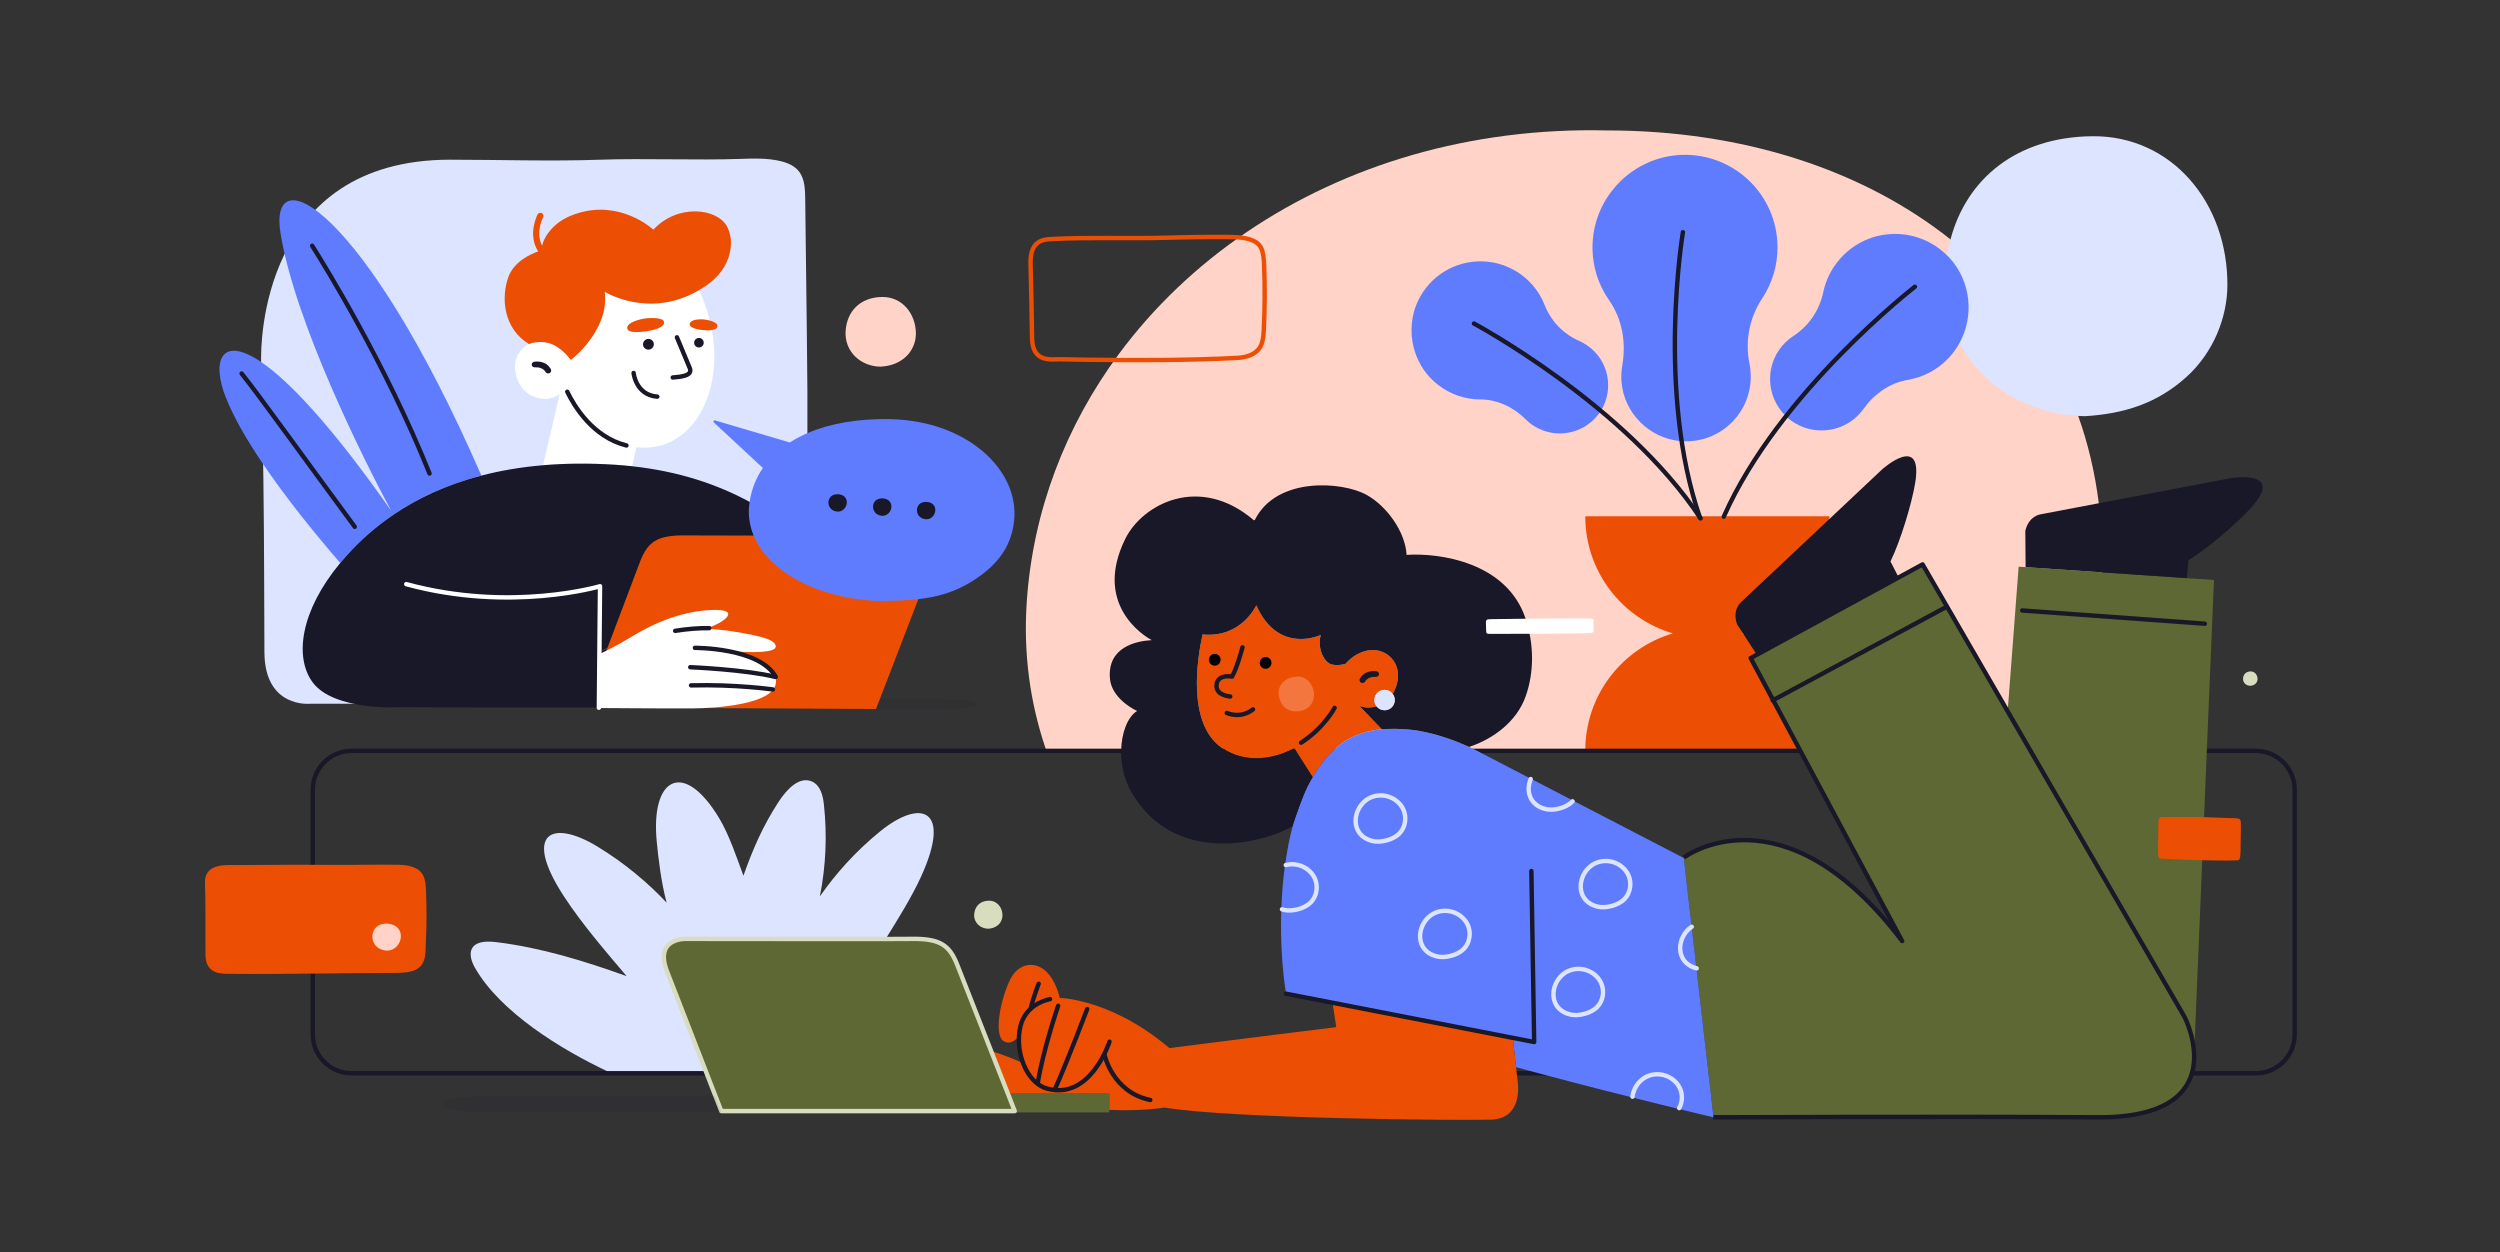 <svg width="567" height="284" viewBox="0 0 567 284" fill="none" xmlns="http://www.w3.org/2000/svg">
<rect x="0" y="0" width="567" height="284" fill="#333333" stroke="none"/>
<g id="B - Original " clip-path="url(#clip0_13_262)">
<g id="Layer_1">
<path id="Vector" d="M156.005 212.938C163.962 212.938 188.689 212.986 200.942 212.967L200.942 212.834C203.737 208.309 206.741 203.527 208.88 198.859C215.953 183.42 208.928 180.996 199.592 188.573C194.04 193.089 189.544 198.156 186.074 203.128L185.96 203.233C187.319 196.379 187.624 189.344 186.854 182.404C186.635 180.398 186.065 178.06 184.097 177.223C181.331 176.054 178.536 178.83 176.53 181.929C172.994 187.395 170.75 192.548 168.611 198.613C167.118 194.573 165.36 189.297 163.107 185.561C155.064 172.185 147.516 176.311 148.952 190.913C149.323 194.735 149.96 200.163 151.196 204.726C146.966 200.239 141.718 195.78 135.51 192.006C125.081 185.665 118.512 188.945 127.933 203.347C131.992 209.555 137.249 215.648 142.117 221.39C132.506 217.939 122.629 214.888 112.438 213.661C106.145 212.91 105.926 216.332 107.713 219.479C113.398 229.48 127.116 237.969 137.934 243.055L138.675 243.426L160.17 243.426L151.433 220.772C147.963 212.33 156.006 212.939 156.006 212.939L156.005 212.938Z" fill="#DCE4FF">
                                    <animate attributeName="d" values="M156.005 212.938C163.962 212.938 188.689 212.986 200.942 212.967L200.942 212.834C203.737 208.309 206.741 203.527 208.88 198.859C215.953 183.42 208.928 180.996 199.592 188.573C194.04 193.089 189.544 198.156 186.074 203.128L185.96 203.233C187.319 196.379 187.624 189.344 186.854 182.404C186.635 180.398 186.065 178.06 184.097 177.223C181.331 176.054 178.536 178.83 176.53 181.929C172.994 187.395 170.75 192.548 168.611 198.613C167.118 194.573 165.36 189.297 163.107 185.561C155.064 172.185 147.516 176.311 148.952 190.913C149.323 194.735 149.96 200.163 151.196 204.726C146.966 200.239 141.718 195.78 135.51 192.006C125.081 185.665 118.512 188.945 127.933 203.347C131.992 209.555 137.249 215.648 142.117 221.39C132.506 217.939 122.629 214.888 112.438 213.661C106.145 212.91 105.926 216.332 107.713 219.479C113.398 229.48 127.116 237.969 137.934 243.055L138.675 243.426L160.17 243.426L151.433 220.772C147.963 212.33 156.006 212.939 156.006 212.939L156.005 212.938Z;M156.127 212.73C164.385 212.73 190.049 212.778 202.767 212.759L202.767 212.627C205.668 208.134 208.786 203.387 211.006 198.752C218.347 183.424 211.056 181.017 201.366 188.54C195.603 193.023 190.937 198.054 187.335 202.991L187.217 203.095C188.628 196.29 188.944 189.305 188.145 182.415C187.918 180.423 187.326 178.102 185.283 177.271C182.413 176.11 179.512 178.867 177.43 181.943C173.76 187.37 171.431 192.486 169.21 198.508C167.661 194.497 165.836 189.259 163.498 185.549C155.15 172.269 147.316 176.366 148.806 190.863C149.191 194.658 149.853 200.047 151.135 204.577C146.745 200.122 141.298 195.695 134.855 191.948C124.031 185.653 117.213 188.909 126.991 203.208C131.204 209.372 136.66 215.421 141.712 221.122C131.737 217.695 121.486 214.666 110.908 213.448C104.377 212.702 104.15 216.1 106.004 219.224C111.905 229.154 126.143 237.582 137.371 242.632L138.14 243L160.45 243L151.381 220.508C147.78 212.127 156.128 212.731 156.128 212.731L156.127 212.73Z;M160.25 212.73C168.206 212.73 192.928 212.778 205.179 212.759L205.179 212.627C207.974 208.134 210.977 203.387 213.116 198.752C220.187 183.424 213.164 181.017 203.829 188.54C198.278 193.023 193.783 198.054 190.314 202.991L190.2 203.095C191.559 196.29 191.864 189.305 191.094 182.415C190.875 180.423 190.305 178.102 188.337 177.271C185.572 176.11 182.777 178.867 180.772 181.943C177.236 187.37 174.993 192.486 172.854 198.508C171.361 194.497 169.604 189.259 167.351 185.549C159.31 172.269 151.763 176.366 153.199 190.863C153.57 194.658 154.207 200.047 155.442 204.577C151.213 200.122 145.966 195.695 139.759 191.948C129.332 185.653 122.764 188.909 132.184 203.208C136.242 209.372 141.498 215.421 146.365 221.122C136.756 217.695 126.881 214.666 116.692 213.448C110.4 212.702 110.181 216.1 111.967 219.224C117.651 229.154 131.367 237.582 142.183 242.632L142.924 243L164.415 243L155.679 220.508C152.21 212.127 160.251 212.731 160.251 212.731L160.25 212.73Z;M156.127 212.73C164.385 212.73 190.049 212.778 202.767 212.759L202.767 212.627C205.668 208.134 208.786 203.387 211.006 198.752C218.347 183.424 211.056 181.017 201.366 188.54C195.603 193.023 190.937 198.054 187.335 202.991L187.217 203.095C188.628 196.29 188.944 189.305 188.145 182.415C187.918 180.423 187.326 178.102 185.283 177.271C182.413 176.11 179.512 178.867 177.43 181.943C173.76 187.37 171.431 192.486 169.21 198.508C167.661 194.497 165.836 189.259 163.498 185.549C155.15 172.269 147.316 176.366 148.806 190.863C149.191 194.658 149.853 200.047 151.135 204.577C146.745 200.122 141.298 195.695 134.855 191.948C124.031 185.653 117.213 188.909 126.991 203.208C131.204 209.372 136.66 215.421 141.712 221.122C131.737 217.695 121.486 214.666 110.908 213.448C104.377 212.702 104.15 216.1 106.004 219.224C111.905 229.154 126.143 237.582 137.371 242.632L138.14 243L160.45 243L151.381 220.508C147.78 212.127 156.128 212.731 156.128 212.731L156.127 212.73Z;M156.005 212.938C163.962 212.938 188.689 212.986 200.942 212.967L200.942 212.834C203.737 208.309 206.741 203.527 208.88 198.859C215.953 183.42 208.928 180.996 199.592 188.573C194.04 193.089 189.544 198.156 186.074 203.128L185.96 203.233C187.319 196.379 187.624 189.344 186.854 182.404C186.635 180.398 186.065 178.06 184.097 177.223C181.331 176.054 178.536 178.83 176.53 181.929C172.994 187.395 170.75 192.548 168.611 198.613C167.118 194.573 165.36 189.297 163.107 185.561C155.064 172.185 147.516 176.311 148.952 190.913C149.323 194.735 149.96 200.163 151.196 204.726C146.966 200.239 141.718 195.78 135.51 192.006C125.081 185.665 118.512 188.945 127.933 203.347C131.992 209.555 137.249 215.648 142.117 221.39C132.506 217.939 122.629 214.888 112.438 213.661C106.145 212.91 105.926 216.332 107.713 219.479C113.398 229.48 127.116 237.969 137.934 243.055L138.675 243.426L160.17 243.426L151.433 220.772C147.963 212.33 156.006 212.939 156.006 212.939L156.005 212.938Z" begin="0s" dur="7s" repeatCount="indefinite" fill="freeze" calcMode="linear" keyTimes="0;0.25;0.5;0.75;1"/></path>
<path id="Vector_2" d="M476.005 114.136C475.13 107.177 473.562 100.561 471.337 94.334C465.595 78.287 455.566 64.759 442.371 54.292C422.398 38.445 395.162 29.584 364.484 29.584C333.274 28.852 305.163 37.512 283.003 52.466C271.529 60.204 261.642 69.625 253.742 80.311C241.707 96.596 234.282 115.799 232.875 136.4C232.067 148.169 233.607 159.339 237.134 169.72L237.134 170.29L469.35 170.29L469.35 169.102C474.065 155.213 476.432 142.075 476.756 129.811C476.889 124.411 476.632 119.184 476.005 114.136Z" fill="#FFD3C7">
                                    <animate attributeName="d" values="M476.005 114.136C475.13 107.177 473.562 100.561 471.337 94.334C465.595 78.287 455.566 64.759 442.371 54.292C422.398 38.445 395.162 29.584 364.484 29.584C333.274 28.852 305.163 37.512 283.003 52.466C271.529 60.204 261.642 69.625 253.742 80.311C241.707 96.596 234.282 115.799 232.875 136.4C232.067 148.169 233.607 159.339 237.134 169.72L237.134 170.29L469.35 170.29L469.35 169.102C474.065 155.213 476.432 142.075 476.756 129.811C476.889 124.411 476.632 119.184 476.005 114.136Z;M476.225 116.539C475.361 109.913 473.813 103.615 471.617 97.686C465.948 82.409 456.048 69.529 443.022 59.564C423.304 44.477 396.417 36.041 366.132 36.041C335.321 35.344 307.57 43.589 285.694 57.826C274.367 65.193 264.606 74.162 256.808 84.335C244.927 99.84 237.597 118.122 236.208 137.735C235.41 148.94 236.93 159.574 240.412 169.457L240.412 170L469.655 170L469.655 168.869C474.31 155.646 476.646 143.138 476.966 131.462C477.098 126.321 476.844 121.345 476.225 116.539Z;M481.218 117.736C480.348 111.259 478.787 105.101 476.572 99.305C470.856 84.37 460.874 71.779 447.74 62.037C427.859 47.287 400.748 39.04 370.212 39.04C339.146 38.359 311.164 46.419 289.106 60.337C277.685 67.539 267.844 76.308 259.98 86.253C248.001 101.41 240.61 119.283 239.209 138.457C238.405 149.411 239.938 159.808 243.449 169.469L243.449 170L474.594 170L474.594 168.894C479.287 155.967 481.644 143.739 481.966 132.325C482.098 127.299 481.843 122.434 481.218 117.736Z;M476.225 116.539C475.361 109.913 473.813 103.615 471.617 97.686C465.948 82.409 456.048 69.529 443.022 59.564C423.304 44.477 396.417 36.041 366.132 36.041C335.321 35.344 307.57 43.589 285.694 57.826C274.367 65.193 264.606 74.162 256.808 84.335C244.927 99.84 237.597 118.122 236.208 137.735C235.41 148.94 236.93 159.574 240.412 169.457L240.412 170L469.655 170L469.655 168.869C474.31 155.646 476.646 143.138 476.966 131.462C477.098 126.321 476.844 121.345 476.225 116.539Z;M476.005 114.136C475.13 107.177 473.562 100.561 471.337 94.334C465.595 78.287 455.566 64.759 442.371 54.292C422.398 38.445 395.162 29.584 364.484 29.584C333.274 28.852 305.163 37.512 283.003 52.466C271.529 60.204 261.642 69.625 253.742 80.311C241.707 96.596 234.282 115.799 232.875 136.4C232.067 148.169 233.607 159.339 237.134 169.72L237.134 170.29L469.35 170.29L469.35 169.102C474.065 155.213 476.432 142.075 476.756 129.811C476.889 124.411 476.632 119.184 476.005 114.136Z" begin="0s" dur="7s" repeatCount="indefinite" fill="freeze" calcMode="linear" keyTimes="0;0.25;0.5;0.75;1"/>
                                    <animate attributeName="fill" values="#FFD3C7;#FFDBDB;#FED4E1;#FFDBDB;#FFD3C7" begin="0s" dur="7s" repeatCount="indefinite" fill="freeze" calcMode="linear" keyTimes="0;0.25;0.5;0.75;1"/></path>
<path id="Vector_3" d="M401.797 146.668C399.81 145.432 397.652 144.443 395.371 143.74C395.266 143.711 395.162 143.683 395.057 143.654C395.133 143.635 395.2 143.616 395.276 143.597C406.456 140.203 414.641 129.936 414.907 117.711C414.917 117.502 414.926 117.302 414.926 117.093L385.456 117.093C385.475 117.179 385.504 117.255 385.532 117.34C385.475 117.254 385.418 117.178 385.361 117.093L359.541 117.093C359.541 129.67 367.926 140.279 379.41 143.654C367.926 147.029 359.541 157.648 359.541 170.215L414.926 170.215C414.926 160.271 409.678 151.555 401.797 146.668Z" fill="#EC4F04">
                                    <animate attributeName="d" values="M401.797 146.668C399.81 145.432 397.652 144.443 395.371 143.74C395.266 143.711 395.162 143.683 395.057 143.654C395.133 143.635 395.2 143.616 395.276 143.597C406.456 140.203 414.641 129.936 414.907 117.711C414.917 117.502 414.926 117.302 414.926 117.093L385.456 117.093C385.475 117.179 385.504 117.255 385.532 117.34C385.475 117.254 385.418 117.178 385.361 117.093L359.541 117.093C359.541 129.67 367.926 140.279 379.41 143.654C367.926 147.029 359.541 157.648 359.541 170.215L414.926 170.215C414.926 160.271 409.678 151.555 401.797 146.668Z;M402.436 146.507C400.535 145.274 398.47 144.287 396.287 143.586C396.187 143.557 396.087 143.529 395.987 143.5C396.059 143.481 396.123 143.462 396.196 143.443C406.895 140.057 414.727 129.814 414.982 117.617C414.991 117.408 415 117.209 415 117L386.799 117C386.817 117.086 386.845 117.162 386.872 117.246C386.817 117.161 386.763 117.085 386.708 117L362 117C362 129.548 370.024 140.133 381.013 143.5C370.024 146.867 362 157.462 362 170L415 170C415 160.079 409.978 151.383 402.436 146.507Z;M401.962 146.507C399.989 145.274 397.846 144.287 395.581 143.586C395.477 143.557 395.373 143.529 395.269 143.5C395.345 143.481 395.411 143.462 395.487 143.443C406.589 140.057 414.717 129.814 414.981 117.617C414.991 117.408 415 117.209 415 117L385.735 117C385.754 117.086 385.783 117.162 385.81 117.246C385.754 117.161 385.697 117.085 385.641 117L360 117C360 129.548 368.327 140.133 379.731 143.5C368.327 146.867 360 157.462 360 170L415 170C415 160.079 409.788 151.383 401.962 146.507Z;M402.436 146.507C400.535 145.274 398.47 144.287 396.287 143.586C396.187 143.557 396.087 143.529 395.987 143.5C396.059 143.481 396.123 143.462 396.196 143.443C406.895 140.057 414.727 129.814 414.982 117.617C414.991 117.408 415 117.209 415 117L386.799 117C386.817 117.086 386.845 117.162 386.872 117.246C386.817 117.161 386.763 117.085 386.708 117L362 117C362 129.548 370.024 140.133 381.013 143.5C370.024 146.867 362 157.462 362 170L415 170C415 160.079 409.978 151.383 402.436 146.507Z;M401.797 146.668C399.81 145.432 397.652 144.443 395.371 143.74C395.266 143.711 395.162 143.683 395.057 143.654C395.133 143.635 395.2 143.616 395.276 143.597C406.456 140.203 414.641 129.936 414.907 117.711C414.917 117.502 414.926 117.302 414.926 117.093L385.456 117.093C385.475 117.179 385.504 117.255 385.532 117.34C385.475 117.254 385.418 117.178 385.361 117.093L359.541 117.093C359.541 129.67 367.926 140.279 379.41 143.654C367.926 147.029 359.541 157.648 359.541 170.215L414.926 170.215C414.926 160.271 409.678 151.555 401.797 146.668Z" begin="0s" dur="7s" repeatCount="indefinite" fill="freeze" calcMode="linear" keyTimes="0;0.25;0.5;0.75;1"/></path>
<path id="Vector_4" d="M367.935 82.869C367.735 84.019 367.659 85.217 367.745 86.434C368.239 93.697 374.152 99.572 381.406 100.057C381.463 100.057 381.52 100.067 381.577 100.067C390.114 100.533 397.139 93.707 397.073 85.294C397.064 84.324 396.968 83.383 396.778 82.471C395.732 77.318 396.769 72.042 399.668 67.66C401.892 64.295 403.176 60.264 403.138 55.929C403.043 44.122 393.223 34.682 381.339 35.129C370.483 35.547 361.622 44.388 361.195 55.245C361.005 60.046 362.421 64.495 364.95 68.107C367.945 72.385 368.829 77.728 367.935 82.871L367.935 82.869Z" fill="#5F7CFF">
                                    <animate attributeName="d" values="M367.935 82.869C367.735 84.019 367.659 85.217 367.745 86.434C368.239 93.697 374.152 99.572 381.406 100.057C381.463 100.057 381.52 100.067 381.577 100.067C390.114 100.533 397.139 93.707 397.073 85.294C397.064 84.324 396.968 83.383 396.778 82.471C395.732 77.318 396.769 72.042 399.668 67.66C401.892 64.295 403.176 60.264 403.138 55.929C403.043 44.122 393.223 34.682 381.339 35.129C370.483 35.547 361.622 44.388 361.195 55.245C361.005 60.046 362.421 64.495 364.95 68.107C367.945 72.385 368.829 77.728 367.935 82.871L367.935 82.869Z;M367.52 80.01C367.268 81.149 367.139 82.343 367.171 83.562C367.34 90.84 372.984 96.974 380.209 97.782C380.266 97.785 380.323 97.797 380.38 97.8C388.887 98.647 396.21 92.141 396.52 83.734C396.555 82.764 396.501 81.82 396.352 80.901C395.537 75.706 396.809 70.482 399.9 66.234C402.273 62.971 403.735 59.002 403.891 54.669C404.324 42.87 394.935 33.001 383.043 32.916C372.179 32.849 362.932 41.285 362.021 52.112C361.616 56.9 362.832 61.407 365.197 65.129C367.998 69.536 368.642 74.913 367.52 80.011L367.52 80.01Z;M367.52 79.01C367.268 80.149 367.139 81.343 367.17 82.562C367.339 89.84 372.984 95.974 380.209 96.782C380.266 96.785 380.323 96.797 380.38 96.8C388.887 97.647 396.21 91.141 396.52 82.734C396.554 81.764 396.501 80.82 396.352 79.901C395.537 74.706 396.809 69.482 399.9 65.234C402.273 61.971 403.735 58.002 403.891 53.669C404.324 41.87 394.935 32.001 383.043 31.916C372.179 31.849 362.932 40.285 362.021 51.112C361.616 55.9 362.832 60.407 365.197 64.129C367.998 68.536 368.642 73.913 367.519 79.011L367.52 79.01Z;M367.52 80.01C367.268 81.149 367.139 82.343 367.171 83.562C367.34 90.84 372.984 96.974 380.209 97.782C380.266 97.785 380.323 97.797 380.38 97.8C388.887 98.647 396.21 92.141 396.52 83.734C396.555 82.764 396.501 81.82 396.352 80.901C395.537 75.706 396.809 70.482 399.9 66.234C402.273 62.971 403.735 59.002 403.891 54.669C404.324 42.87 394.935 33.001 383.043 32.916C372.179 32.849 362.932 41.285 362.021 52.112C361.616 56.9 362.832 61.407 365.197 65.129C367.998 69.536 368.642 74.913 367.52 80.011L367.52 80.01Z;M367.935 82.869C367.735 84.019 367.659 85.217 367.745 86.434C368.239 93.697 374.152 99.572 381.406 100.057C381.463 100.057 381.52 100.067 381.577 100.067C390.114 100.533 397.139 93.707 397.073 85.294C397.064 84.324 396.968 83.383 396.778 82.471C395.732 77.318 396.769 72.042 399.668 67.66C401.892 64.295 403.176 60.264 403.138 55.929C403.043 44.122 393.223 34.682 381.339 35.129C370.483 35.547 361.622 44.388 361.195 55.245C361.005 60.046 362.421 64.495 364.95 68.107C367.945 72.385 368.829 77.728 367.935 82.871L367.935 82.869Z" begin="0s" dur="7s" repeatCount="indefinite" fill="freeze" calcMode="linear" keyTimes="0;0.25;0.5;0.75;1"/>
                                    <animate attributeName="fill" values="#5F7CFF;#5F6FFF;#6C5FFF;#5F6FFF;#5F7CFF" begin="0s" dur="7s" repeatCount="indefinite" fill="freeze" calcMode="linear" keyTimes="0;0.25;0.5;0.75;1"/></path>
<path id="Vector_5" d="M511.598 170.291L79.772 170.291C74.886 170.291 70.931 174.246 70.931 179.132L70.931 234.584C70.931 239.47 74.886 243.425 79.772 243.425L511.597 243.425C516.474 243.425 520.438 239.47 520.438 234.584L520.438 179.132C520.438 174.246 516.474 170.291 511.597 170.291L511.598 170.291Z" stroke="#181828" stroke-miterlimit="10">
                                    <animate attributeName="d" values="M511.598 170.291L79.772 170.291C74.886 170.291 70.931 174.246 70.931 179.132L70.931 234.584C70.931 239.47 74.886 243.425 79.772 243.425L511.597 243.425C516.474 243.425 520.438 239.47 520.438 234.584L520.438 179.132C520.438 174.246 516.474 170.291 511.597 170.291L511.598 170.291Z;M507.17 170L75.831 170C70.951 170 67 173.948 67 178.825L67 234.175C67 239.052 70.951 243 75.831 243L507.169 243C512.04 243 516 239.052 516 234.175L516 178.825C516 173.948 512.04 170 507.169 170L507.17 170Z;M501.209 170L71.792 170C66.933 170 63 173.948 63 178.825L63 234.175C63 239.052 66.933 243 71.792 243L501.208 243C506.058 243 510 239.052 510 234.175L510 178.825C510 173.948 506.058 170 501.208 170L501.209 170Z;M507.17 170L75.831 170C70.951 170 67 173.948 67 178.825L67 234.175C67 239.052 70.951 243 75.831 243L507.169 243C512.04 243 516 239.052 516 234.175L516 178.825C516 173.948 512.04 170 507.169 170L507.17 170Z;M511.598 170.291L79.772 170.291C74.886 170.291 70.931 174.246 70.931 179.132L70.931 234.584C70.931 239.47 74.886 243.425 79.772 243.425L511.597 243.425C516.474 243.425 520.438 239.47 520.438 234.584L520.438 179.132C520.438 174.246 516.474 170.291 511.597 170.291L511.598 170.291Z" begin="0s" dur="7s" repeatCount="indefinite" fill="freeze" calcMode="linear" keyTimes="0;0.25;0.5;0.75;1"/></path>
<path id="Vector_6" d="M183.118 88.686C183.08 84.381 183.042 80.085 182.994 75.779C182.956 72.635 182.718 52.175 182.623 45.084C182.594 42.988 182.518 40.722 181.349 39.07C180.351 37.654 178.725 36.965 177.138 36.568C174.115 35.822 170.968 35.926 167.869 36.039C158.229 36.379 145.88 35.878 136.241 36.218C124.966 36.615 113.064 36.218 102.103 36.218C59.207 36.218 59.143 78.082 59.219 81.783C59.276 84.559 59.333 87.439 59.4 90.375C59.495 95.03 59.6 99.864 59.676 104.792C59.695 106.312 59.724 107.842 59.743 109.371C59.933 123.703 59.914 138.555 59.971 147.987C60.057 160.705 70.333 159.61 70.333 159.61L183.119 159.61L183.119 88.684L183.118 88.686ZM135.832 159.262C135.784 159.262 135.766 159.253 135.766 159.253L135.832 159.262Z" fill="#DCE4FF">
                                    <animate attributeName="d" values="M183.118 88.686C183.08 84.381 183.042 80.085 182.994 75.779C182.956 72.635 182.718 52.175 182.623 45.084C182.594 42.988 182.518 40.722 181.349 39.07C180.351 37.654 178.725 36.965 177.138 36.568C174.115 35.822 170.968 35.926 167.869 36.039C158.229 36.379 145.88 35.878 136.241 36.218C124.966 36.615 113.064 36.218 102.103 36.218C59.207 36.218 59.143 78.082 59.219 81.783C59.276 84.559 59.333 87.439 59.4 90.375C59.495 95.03 59.6 99.864 59.676 104.792C59.695 106.312 59.724 107.842 59.743 109.371C59.933 123.703 59.914 138.555 59.971 147.987C60.057 160.705 70.333 159.61 70.333 159.61L183.119 159.61L183.119 88.684L183.118 88.686ZM135.832 159.262C135.784 159.262 135.766 159.253 135.766 159.253L135.832 159.262Z;M185.999 88.865C185.96 84.549 185.921 80.242 185.872 75.924C185.833 72.772 185.589 52.258 185.492 45.148C185.462 43.047 185.384 40.775 184.186 39.118C183.163 37.699 181.496 37.008 179.87 36.61C176.771 35.862 173.546 35.966 170.369 36.08C160.488 36.42 147.831 35.918 137.951 36.259C126.395 36.657 114.196 36.259 102.961 36.259C58.994 36.259 58.928 78.233 59.006 81.944C59.064 84.727 59.123 87.615 59.191 90.559C59.289 95.226 59.396 100.073 59.474 105.014C59.494 106.538 59.523 108.072 59.543 109.605C59.738 123.975 59.718 138.866 59.777 148.323C59.865 161.074 70.397 159.976 70.397 159.976L186 159.976L186 88.863L185.999 88.865ZM137.532 159.627C137.483 159.627 137.464 159.618 137.464 159.618L137.532 159.627Z;M191.999 88.865C191.958 84.549 191.917 80.242 191.866 75.924C191.825 72.772 191.57 52.258 191.468 45.148C191.436 43.047 191.355 40.775 190.1 39.118C189.029 37.699 187.283 37.008 185.58 36.61C182.335 35.862 178.957 35.966 175.631 36.08C165.283 36.42 152.028 35.918 141.681 36.259C129.579 36.657 116.803 36.259 105.038 36.259C58.993 36.259 58.925 78.233 59.006 81.944C59.067 84.727 59.129 87.615 59.2 90.559C59.302 95.226 59.415 100.073 59.497 105.014C59.517 106.538 59.548 108.072 59.569 109.605C59.773 123.975 59.752 138.866 59.813 148.323C59.906 161.074 70.936 159.976 70.936 159.976L192 159.976L192 88.863L191.999 88.865ZM141.242 159.627C141.191 159.627 141.171 159.618 141.171 159.618L141.242 159.627Z;M185.999 88.865C185.96 84.549 185.921 80.242 185.872 75.924C185.833 72.772 185.589 52.258 185.492 45.148C185.462 43.047 185.384 40.775 184.186 39.118C183.163 37.699 181.496 37.008 179.87 36.61C176.771 35.862 173.546 35.966 170.369 36.08C160.488 36.42 147.831 35.918 137.951 36.259C126.395 36.657 114.196 36.259 102.961 36.259C58.994 36.259 58.928 78.233 59.006 81.944C59.064 84.727 59.123 87.615 59.191 90.559C59.289 95.226 59.396 100.073 59.474 105.014C59.494 106.538 59.523 108.072 59.543 109.605C59.738 123.975 59.718 138.866 59.777 148.323C59.865 161.074 70.397 159.976 70.397 159.976L186 159.976L186 88.863L185.999 88.865ZM137.532 159.627C137.483 159.627 137.464 159.618 137.464 159.618L137.532 159.627Z;M183.118 88.686C183.08 84.381 183.042 80.085 182.994 75.779C182.956 72.635 182.718 52.175 182.623 45.084C182.594 42.988 182.518 40.722 181.349 39.07C180.351 37.654 178.725 36.965 177.138 36.568C174.115 35.822 170.968 35.926 167.869 36.039C158.229 36.379 145.88 35.878 136.241 36.218C124.966 36.615 113.064 36.218 102.103 36.218C59.207 36.218 59.143 78.082 59.219 81.783C59.276 84.559 59.333 87.439 59.4 90.375C59.495 95.03 59.6 99.864 59.676 104.792C59.695 106.312 59.724 107.842 59.743 109.371C59.933 123.703 59.914 138.555 59.971 147.987C60.057 160.705 70.333 159.61 70.333 159.61L183.119 159.61L183.119 88.684L183.118 88.686ZM135.832 159.262C135.784 159.262 135.766 159.253 135.766 159.253L135.832 159.262Z" begin="0s" dur="7s" repeatCount="indefinite" fill="freeze" calcMode="linear" keyTimes="0;0.25;0.5;0.75;1"/></path>
<path id="Vector_7" d="M227.023 206.052C226.529 204.981 225.531 204.254 224.279 204.273C222.706 204.292 221.623 205.088 221.172 206.297C221.046 206.638 220.965 207.009 220.942 207.407C220.839 209.251 222.316 210.606 224.122 210.633C225.01 210.579 225.764 210.342 226.425 209.745C227.049 209.183 227.351 208.383 227.359 207.671C227.363 207.086 227.245 206.535 227.023 206.052Z" fill="#D8DDC0">
                                    <animate attributeName="d" values="M227.023 206.052C226.529 204.981 225.531 204.254 224.279 204.273C222.706 204.292 221.623 205.088 221.172 206.297C221.046 206.638 220.965 207.009 220.942 207.407C220.839 209.251 222.316 210.606 224.122 210.633C225.01 210.579 225.764 210.342 226.425 209.745C227.049 209.183 227.351 208.383 227.359 207.671C227.363 207.086 227.245 206.535 227.023 206.052Z;M228.086 209.779C227.592 208.708 226.594 207.981 225.342 208C223.769 208.019 222.686 208.815 222.235 210.024C222.109 210.365 222.028 210.736 222.005 211.134C221.902 212.978 223.379 214.333 225.185 214.36C226.073 214.306 226.827 214.069 227.488 213.472C228.112 212.91 228.414 212.11 228.422 211.398C228.426 210.813 228.308 210.262 228.086 209.779Z;M225.086 215.779C224.592 214.708 223.594 213.981 222.342 214C220.769 214.019 219.686 214.815 219.235 216.024C219.109 216.365 219.028 216.736 219.005 217.134C218.902 218.978 220.379 220.333 222.185 220.36C223.073 220.306 223.827 220.069 224.488 219.472C225.112 218.91 225.414 218.11 225.422 217.398C225.426 216.813 225.308 216.262 225.086 215.779Z;M228.086 209.779C227.592 208.708 226.594 207.981 225.342 208C223.769 208.019 222.686 208.815 222.235 210.024C222.109 210.365 222.028 210.736 222.005 211.134C221.902 212.978 223.379 214.333 225.185 214.36C226.073 214.306 226.827 214.069 227.488 213.472C228.112 212.91 228.414 212.11 228.422 211.398C228.426 210.813 228.308 210.262 228.086 209.779Z;M227.023 206.052C226.529 204.981 225.531 204.254 224.279 204.273C222.706 204.292 221.623 205.088 221.172 206.297C221.046 206.638 220.965 207.009 220.942 207.407C220.839 209.251 222.316 210.606 224.122 210.633C225.01 210.579 225.764 210.342 226.425 209.745C227.049 209.183 227.351 208.383 227.359 207.671C227.363 207.086 227.245 206.535 227.023 206.052Z" begin="0s" dur="7s" repeatCount="indefinite" fill="freeze" calcMode="linear" keyTimes="0;0.25;0.5;0.75;1"/></path>
<path id="Vector_8" d="M459.388 128.624L457.829 128.519L455.348 161.222L455.291 161.26L460.52 170.291L495.476 230.677C495.476 230.677 497.52 234.651 497.624 239.261L499.468 195.103L499.877 185.34L500.504 170.291L502.13 131.542L495.97 131.124L476.757 129.812L459.389 128.624H459.388Z" fill="#5E6834">
                                    <animate attributeName="fill" values="#5E6834;#4B6834;#3F6A41;#4B6834;#5E6834" begin="0s" dur="7s" repeatCount="indefinite" fill="freeze" calcMode="linear" keyTimes="0;0.25;0.5;0.75;1"/></path>
<path id="Vector_9" d="M505.932 108.442L476.005 114.136L462.762 116.655C462.762 116.655 460.091 117.016 459.34 120.429L459.407 128.386L459.388 128.624L476.756 129.812L495.969 131.124L496.34 127.074C500.761 124.365 507.472 118.585 510.609 115.086C518.404 106.369 505.932 108.442 505.932 108.442Z" fill="#181828"/>
<path id="Vector_10" d="M430.621 130.963L428.758 127.341C431.04 122.683 433.597 114.203 434.357 109.564C436.258 98.023 426.847 106.474 426.847 106.474L414.907 117.711L394.839 136.591C394.839 136.591 392.786 138.331 393.983 141.61L395.276 143.597L395.371 143.74L398.318 148.294L398.432 148.503L401.797 146.668L430.621 130.963Z" fill="#181828"/>
<path id="Vector_11" d="M460.519 170.291L455.29 161.26L436.039 128.006L430.62 130.963L401.796 146.668L398.431 148.503L397.053 149.254L408.28 170.216L408.318 170.292L431.409 213.423C404.22 177.659 381.88 194.495 381.88 194.495L381.842 194.581L381.88 194.6L387.479 243.426L388.62 253.408C389.732 253.398 442.513 253.18 475.662 253.408C490.264 253.503 495.597 248.664 497.118 243.426C497.527 242.038 497.66 240.622 497.622 239.262C497.517 234.651 495.474 230.678 495.474 230.678L460.518 170.292L460.519 170.291Z" fill="#5E6834">
                                    <animate attributeName="fill" values="#5E6834;#4B6834;#3F6A41;#4B6834;#5E6834" begin="0s" dur="7s" repeatCount="indefinite" fill="freeze" calcMode="linear" keyTimes="0;0.25;0.5;0.75;1"/></path>
<path id="Vector_12" d="M326.258 87.366C329.1 89.543 332.428 90.579 335.717 90.589C339.615 90.598 343.256 92.348 346.022 95.105C346.63 95.713 347.334 96.274 348.113 96.74C352.8 99.573 358.988 98.451 362.373 94.145C362.62 93.831 362.848 93.508 363.058 93.175C366.157 88.241 364.836 81.691 359.997 78.345C359.398 77.936 358.78 77.594 358.143 77.309C354.549 75.74 351.774 72.841 350.338 69.2C349.235 66.396 347.324 63.886 344.663 62.042C337.41 57.042 327.428 58.99 322.617 66.434C318.206 73.25 319.803 82.452 326.258 87.366Z" fill="#5F7CFF">
                                    <animate attributeName="d" values="M326.258 87.366C329.1 89.543 332.428 90.579 335.717 90.589C339.615 90.598 343.256 92.348 346.022 95.105C346.63 95.713 347.334 96.274 348.113 96.74C352.8 99.573 358.988 98.451 362.373 94.145C362.62 93.831 362.848 93.508 363.058 93.175C366.157 88.241 364.836 81.691 359.997 78.345C359.398 77.936 358.78 77.594 358.143 77.309C354.549 75.74 351.774 72.841 350.338 69.2C349.235 66.396 347.324 63.886 344.663 62.042C337.41 57.042 327.428 58.99 322.617 66.434C318.206 73.25 319.803 82.452 326.258 87.366Z;M324.581 89.054C327.532 91.081 330.909 91.943 334.194 91.782C338.088 91.588 341.815 93.147 344.72 95.757C345.359 96.332 346.091 96.856 346.893 97.281C351.721 99.867 357.842 98.425 360.999 93.949C361.229 93.622 361.44 93.288 361.633 92.944C364.471 87.856 362.812 81.383 357.806 78.293C357.186 77.916 356.551 77.607 355.9 77.355C352.23 75.975 349.308 73.224 347.685 69.662C346.438 66.919 344.399 64.512 341.646 62.809C334.143 58.192 324.276 60.656 319.858 68.34C315.807 75.376 317.879 84.482 324.581 89.054Z;M324.216 88.895C327.213 90.853 330.609 91.638 333.89 91.401C337.777 91.118 341.539 92.591 344.504 95.133C345.155 95.694 345.899 96.201 346.711 96.607C351.597 99.081 357.684 97.499 360.737 92.952C360.96 92.62 361.163 92.281 361.347 91.933C364.068 86.781 362.261 80.349 357.185 77.374C356.557 77.011 355.915 76.716 355.259 76.48C351.557 75.184 348.573 72.501 346.868 68.978C345.559 66.264 343.465 63.904 340.674 62.265C333.067 57.822 323.258 60.511 319.018 68.295C315.13 75.422 317.411 84.478 324.216 88.895Z;M324.581 89.054C327.532 91.081 330.909 91.943 334.194 91.782C338.088 91.588 341.815 93.147 344.72 95.757C345.359 96.332 346.091 96.856 346.893 97.281C351.721 99.867 357.842 98.425 360.999 93.949C361.229 93.622 361.44 93.288 361.633 92.944C364.471 87.856 362.812 81.383 357.806 78.293C357.186 77.916 356.551 77.607 355.9 77.355C352.23 75.975 349.308 73.224 347.685 69.662C346.438 66.919 344.399 64.512 341.646 62.809C334.143 58.192 324.276 60.656 319.858 68.34C315.807 75.376 317.879 84.482 324.581 89.054Z;M326.258 87.366C329.1 89.543 332.428 90.579 335.717 90.589C339.615 90.598 343.256 92.348 346.022 95.105C346.63 95.713 347.334 96.274 348.113 96.74C352.8 99.573 358.988 98.451 362.373 94.145C362.62 93.831 362.848 93.508 363.058 93.175C366.157 88.241 364.836 81.691 359.997 78.345C359.398 77.936 358.78 77.594 358.143 77.309C354.549 75.74 351.774 72.841 350.338 69.2C349.235 66.396 347.324 63.886 344.663 62.042C337.41 57.042 327.428 58.99 322.617 66.434C318.206 73.25 319.803 82.452 326.258 87.366Z" begin="0s" dur="7s" repeatCount="indefinite" fill="freeze" calcMode="linear" keyTimes="0;0.25;0.5;0.75;1"/>
                                    <animate attributeName="fill" values="#5F7CFF;#5F6FFF;#6C5FFF;#5F6FFF;#5F7CFF" begin="0s" dur="7s" repeatCount="indefinite" fill="freeze" calcMode="linear" keyTimes="0;0.25;0.5;0.75;1"/></path>
<path id="Vector_13" d="M308.31 160.11C309.593 160.585 310.943 160.576 312.189 160.186C311.885 159.796 311.704 159.311 311.704 158.779C311.704 157.496 312.74 156.459 314.014 156.459C314.775 156.459 315.44 156.82 315.858 157.381C315.982 157.181 316.105 156.991 316.2 156.782C318.919 151.05 314.822 147.028 310.762 147.447C310.22 147.504 309.707 147.628 309.231 147.78L309.221 147.79C309.202 147.79 309.183 147.8 309.164 147.809C309.088 147.837 308.936 147.885 308.736 147.971C307.871 148.304 307.129 148.77 306.54 149.245C306.492 149.283 306.454 149.312 306.407 149.35C306.169 149.55 305.96 149.74 305.77 149.911C305.732 149.94 305.703 149.978 305.665 150.016C305.56 150.111 305.456 150.216 305.37 150.33C305.294 150.406 305.227 150.482 305.161 150.558C305.161 150.558 302.689 151.29 301.368 150.396C299.752 149.293 298.792 146.213 299.581 143.998C299.581 143.998 289.941 148.609 284.931 137.277C284.931 137.277 281.547 144.768 272.744 143.894C271.603 148.99 269.055 164.067 277.155 169.638C277.507 169.876 277.858 170.085 278.22 170.294C282.412 172.614 287.536 172.442 292.328 170.294C292.737 170.104 293.136 169.904 293.545 169.695L293.916 170.294L297.7 176.259C299.213 173.735 300.749 171.789 302.292 170.294C302.701 169.895 303.11 169.533 303.518 169.191L304.64 168.345L304.754 168.259C304.783 168.24 304.811 168.221 304.84 168.202C305.154 168.002 305.467 167.803 305.8 167.632C306.19 167.413 306.579 167.223 306.979 167.043C307.065 167.005 307.16 166.976 307.245 166.938C307.454 166.843 307.673 166.757 307.882 166.672C308.528 166.415 309.184 166.206 309.84 166.026C310.572 165.826 311.304 165.665 312.036 165.541C312.074 165.531 312.112 165.531 312.15 165.522C312.178 165.522 312.198 165.513 312.217 165.513L313.389 165.413L308.31 160.113V160.11Z" fill="#EC4F04"/>
<path id="Vector_14" d="M381.881 194.6L381.843 194.581L336.354 170.995C336.354 170.995 335.879 170.719 335.033 170.292C334.544 170.041 333.923 169.738 333.203 169.408C330.502 168.17 326.318 166.538 321.638 165.726C320.56 165.539 318.482 165.327 316.33 165.306C315.369 165.297 314.385 165.338 313.392 165.414C313.001 165.444 312.613 165.463 312.217 165.511C312.198 165.511 312.179 165.52 312.15 165.52C312.112 165.53 312.074 165.53 312.036 165.539C311.304 165.663 310.572 165.824 309.84 166.024C309.184 166.205 308.528 166.414 307.882 166.67C307.673 166.756 307.454 166.841 307.245 166.936C307.159 166.974 307.064 167.002 306.979 167.041C306.58 167.222 306.19 167.412 305.8 167.63C305.467 167.801 305.154 168.001 304.84 168.2C304.811 168.219 304.783 168.238 304.754 168.257L304.64 168.343L303.518 169.189C303.109 169.531 302.7 169.892 302.292 170.292C300.749 171.787 299.213 173.733 297.7 176.257V176.259L297.029 177.418C295.722 179.676 293.939 184.93 293.338 186.75C289.967 199.082 289.939 214.322 291.672 225.373L302.224 227.426L343.102 235.392L343.843 242.037C345.564 242.512 347.284 242.969 348.986 243.425C369.701 248.967 387.915 253.236 388.6 253.407H388.619L387.478 243.425L381.879 194.599L381.881 194.6Z" fill="#5F7CFF">
                                    <animate attributeName="fill" values="#5F7CFF;#5F6FFF;#6C5FFF;#5F6FFF;#5F7CFF" begin="0s" dur="7s" repeatCount="indefinite" fill="freeze" calcMode="linear" keyTimes="0;0.25;0.5;0.75;1"/></path>
<path id="Vector_15" d="M297.702 176.259V176.257L293.917 170.292L293.546 169.693C293.137 169.902 292.738 170.102 292.329 170.292C287.538 172.44 282.414 172.612 278.221 170.292C277.86 170.083 277.508 169.874 277.156 169.636C269.056 164.065 271.604 148.988 272.745 143.892C281.548 144.767 284.932 137.275 284.932 137.275C289.942 148.607 299.582 143.996 299.582 143.996C298.793 146.211 299.753 149.291 301.369 150.394C302.69 151.288 305.162 150.556 305.162 150.556C305.229 150.48 305.295 150.404 305.371 150.328C305.457 150.214 305.561 150.109 305.666 150.014C305.704 149.976 305.733 149.938 305.771 149.909C305.961 149.738 306.17 149.548 306.408 149.348C306.456 149.31 306.494 149.281 306.541 149.243C307.13 148.768 307.872 148.302 308.737 147.969C308.937 147.883 309.089 147.836 309.165 147.807C309.184 147.797 309.203 147.788 309.222 147.788L309.232 147.778C309.707 147.626 310.221 147.502 310.763 147.445C314.822 147.027 318.92 151.048 316.201 156.78C316.106 156.989 315.982 157.179 315.859 157.379C316.154 157.769 316.334 158.244 316.334 158.776C316.334 160.05 315.298 161.086 314.014 161.086C313.273 161.086 312.617 160.734 312.189 160.183C310.944 160.573 309.594 160.582 308.31 160.107L313.392 165.41C314.385 165.334 315.369 165.293 316.33 165.302C318.482 165.323 320.561 165.535 321.638 165.722C326.318 166.534 330.502 168.166 333.203 169.404C338.764 167.556 343.973 163.615 345.994 157.996C348.019 152.368 347.886 145.98 346.004 140.304C341.745 127.489 326.459 125.35 319.015 125.845C318.73 120.616 314.537 114.798 309.965 112.251C304.432 109.161 289.488 108.059 284.592 117.936L284.392 118.012C272.081 107.45 259.114 114.304 255.216 122.204C247.924 136.987 259.285 144.164 261.224 145.181C257.659 145.381 251.109 146.759 251.736 153.927C252.078 157.739 255.89 160.315 257.906 161.247C255.748 162.559 254.351 166.171 254.274 170.288C254.226 173.292 254.882 176.572 256.48 179.424C266.006 196.355 286.258 191.398 293.131 187.386C293.131 187.386 293.208 187.146 293.339 186.747C293.939 184.927 295.722 179.673 297.03 177.415L297.702 176.256V176.259Z" fill="#181828"/>
<path id="Vector_16" d="M240.391 81.481C242.15 81.519 243.937 81.548 245.734 81.576C257.227 81.747 269.51 81.747 280.699 81.167C282.344 81.072 284.064 80.625 285.234 79.456C286.365 78.315 286.536 76.557 286.622 74.95C286.879 69.959 286.898 64.959 286.698 59.977C286.65 58.855 286.527 57.363 286.071 56.345C285.12 54.216 282.097 53.826 279.664 53.769C278.209 53.731 276.66 53.721 274.996 53.731C271.868 53.741 268.36 53.817 264.33 53.921C255.689 54.149 246.952 53.769 238.311 54.216C236.248 54.321 233.596 54.843 233.729 59.853C233.891 65.928 233.986 70.586 234.071 76.661C234.147 82.346 238.435 81.443 240.393 81.481L240.391 81.481Z" stroke="#EC4F04" stroke-miterlimit="10">
                                    <animate attributeName="d" values="M240.391 81.481C242.15 81.519 243.937 81.548 245.734 81.576C257.227 81.747 269.51 81.747 280.699 81.167C282.344 81.072 284.064 80.625 285.234 79.456C286.365 78.315 286.536 76.557 286.622 74.95C286.879 69.959 286.898 64.959 286.698 59.977C286.65 58.855 286.527 57.363 286.071 56.345C285.12 54.216 282.097 53.826 279.664 53.769C278.209 53.731 276.66 53.721 274.996 53.731C271.868 53.741 268.36 53.817 264.33 53.921C255.689 54.149 246.952 53.769 238.311 54.216C236.248 54.321 233.596 54.843 233.729 59.853C233.891 65.928 233.986 70.586 234.071 76.661C234.147 82.346 238.435 81.443 240.393 81.481L240.391 81.481Z;M246.402 81.805C248.091 81.844 249.807 81.873 251.533 81.901C262.569 82.072 274.365 82.072 285.109 81.491C286.689 81.396 288.341 80.948 289.464 79.777C290.55 78.634 290.715 76.872 290.797 75.262C291.044 70.262 291.062 65.253 290.87 60.261C290.824 59.137 290.706 57.642 290.268 56.623C289.355 54.489 286.452 54.099 284.115 54.042C282.718 54.004 281.231 53.994 279.633 54.004C276.629 54.014 273.26 54.09 269.39 54.194C261.093 54.422 252.703 54.042 244.405 54.489C242.424 54.595 239.877 55.118 240.005 60.137C240.16 66.223 240.251 70.89 240.333 76.977C240.406 82.672 244.524 81.767 246.404 81.805L246.402 81.805Z;M250.904 81.805C252.726 81.844 254.576 81.873 256.437 81.901C268.34 82.072 281.06 82.072 292.647 81.491C294.351 81.396 296.132 80.948 297.344 79.777C298.515 78.634 298.692 76.872 298.781 75.262C299.047 70.262 299.067 65.253 298.86 60.261C298.81 59.137 298.683 57.642 298.211 56.623C297.226 54.489 294.095 54.099 291.576 54.042C290.069 54.004 288.465 53.994 286.741 54.004C283.502 54.014 279.869 54.09 275.696 54.194C266.747 54.422 257.699 54.042 248.75 54.489C246.614 54.595 243.867 55.118 244.005 60.137C244.173 66.223 244.271 70.89 244.359 76.977C244.438 82.672 248.879 81.767 250.906 81.805L250.904 81.805Z;M246.402 81.805C248.091 81.844 249.807 81.873 251.533 81.901C262.569 82.072 274.365 82.072 285.109 81.491C286.689 81.396 288.341 80.948 289.464 79.777C290.55 78.634 290.715 76.872 290.797 75.262C291.044 70.262 291.062 65.253 290.87 60.261C290.824 59.137 290.706 57.642 290.268 56.623C289.355 54.489 286.452 54.099 284.115 54.042C282.718 54.004 281.231 53.994 279.633 54.004C276.629 54.014 273.26 54.09 269.39 54.194C261.093 54.422 252.703 54.042 244.405 54.489C242.424 54.595 239.877 55.118 240.005 60.137C240.16 66.223 240.251 70.89 240.333 76.977C240.406 82.672 244.524 81.767 246.404 81.805L246.402 81.805Z;M240.391 81.481C242.15 81.519 243.937 81.548 245.734 81.576C257.227 81.747 269.51 81.747 280.699 81.167C282.344 81.072 284.064 80.625 285.234 79.456C286.365 78.315 286.536 76.557 286.622 74.95C286.879 69.959 286.898 64.959 286.698 59.977C286.65 58.855 286.527 57.363 286.071 56.345C285.12 54.216 282.097 53.826 279.664 53.769C278.209 53.731 276.66 53.721 274.996 53.731C271.868 53.741 268.36 53.817 264.33 53.921C255.689 54.149 246.952 53.769 238.311 54.216C236.248 54.321 233.596 54.843 233.729 59.853C233.891 65.928 233.986 70.586 234.071 76.661C234.147 82.346 238.435 81.443 240.393 81.481L240.391 81.481Z" begin="0s" dur="7s" repeatCount="indefinite" fill="freeze" calcMode="linear" keyTimes="0;0.25;0.5;0.75;1"/></path>
<path id="Vector_17" d="M240.091 247.988H228.512L228.474 248.007C229.482 250.612 230.138 252.294 230.138 252.294H251.594V247.988H240.091Z" fill="#5E6834">
                                    <animate attributeName="fill" values="#5E6834;#4B6834;#3F6A41;#4B6834;#5E6834" begin="0s" dur="7s" repeatCount="indefinite" fill="freeze" calcMode="linear" keyTimes="0;0.25;0.5;0.75;1"/></path>
<path id="Vector_18" d="M343.104 235.392L302.226 227.426L303.063 232.959C303.063 232.959 279.03 235.916 265.227 237.703C265.227 237.703 264.628 237.228 264.504 237.114C257.678 231.486 251.29 228.796 246.803 227.503C244.16 226.742 242.173 226.476 241.147 226.381C240.634 226.333 240.358 226.324 240.358 226.324C238.038 217.046 231.507 217.369 229.188 221.999C226.868 226.638 225.347 234.7 227.61 236.126C229.426 237.267 231.032 235.071 231.032 235.071C231.042 235.641 231.07 236.174 231.108 236.687C231.118 236.858 231.127 237.029 231.156 237.191C231.185 237.495 231.223 237.78 231.261 238.047C231.28 238.218 231.309 238.38 231.337 238.551C231.584 240.044 231.888 240.956 231.917 241.07C231.698 240.975 228.228 239.359 224.749 238.389L224.72 238.399C225.395 240.148 226.06 241.85 226.678 243.428C227.343 245.13 227.952 246.689 228.475 248.01L228.513 247.991H251.595V251.727C258.991 252.05 264.068 251.195 264.068 251.195C279.459 253.724 330.462 254.142 338.153 253.933C345.844 253.724 344.161 244.873 344.161 244.873L343.999 243.428L343.847 242.04L343.106 235.395L343.104 235.392Z" fill="#EC4F04"/>
<path id="Vector_19" d="M199.673 83.16C201.888 83.027 203.751 82.437 205.405 80.954C206.945 79.557 207.706 77.57 207.725 75.801C207.763 71.114 204.578 67.293 200.072 67.35C195.062 67.417 192.029 70.649 191.782 75.145C191.516 79.727 195.185 83.092 199.672 83.159L199.673 83.16Z" fill="#FFD3C7">
                                    <animate attributeName="d" values="M199.673 83.16C201.888 83.027 203.751 82.437 205.405 80.954C206.945 79.557 207.706 77.57 207.725 75.801C207.763 71.114 204.578 67.293 200.072 67.35C195.062 67.417 192.029 70.649 191.782 75.145C191.516 79.727 195.185 83.092 199.672 83.159L199.673 83.16Z;M203.905 82.811C206.12 82.678 207.983 82.088 209.637 80.605C211.177 79.208 211.938 77.221 211.957 75.452C211.995 70.765 208.81 66.944 204.304 67.001C199.294 67.068 196.261 70.3 196.014 74.796C195.748 79.378 199.417 82.743 203.904 82.81L203.905 82.811Z;M206.905 75.811C209.12 75.678 210.983 75.088 212.637 73.605C214.177 72.208 214.938 70.221 214.957 68.452C214.995 63.765 211.81 59.944 207.304 60.001C202.294 60.068 199.261 63.3 199.014 67.796C198.748 72.378 202.417 75.743 206.904 75.81L206.905 75.811Z;M203.905 82.811C206.12 82.678 207.983 82.088 209.637 80.605C211.177 79.208 211.938 77.221 211.957 75.452C211.995 70.765 208.81 66.944 204.304 67.001C199.294 67.068 196.261 70.3 196.014 74.796C195.748 79.378 199.417 82.743 203.904 82.81L203.905 82.811Z;M199.673 83.16C201.888 83.027 203.751 82.437 205.405 80.954C206.945 79.557 207.706 77.57 207.725 75.801C207.763 71.114 204.578 67.293 200.072 67.35C195.062 67.417 192.029 70.649 191.782 75.145C191.516 79.727 195.185 83.092 199.672 83.159L199.673 83.16Z" begin="0s" dur="7s" repeatCount="indefinite" fill="freeze" calcMode="linear" keyTimes="0;0.25;0.5;0.75;1"/>
                                    <animate attributeName="fill" values="#FFD3C7;#FFDBDB;#FED4E1;#FFDBDB;#FFD3C7" begin="0s" dur="7s" repeatCount="indefinite" fill="freeze" calcMode="linear" keyTimes="0;0.25;0.5;0.75;1"/></path>
<path id="Vector_20" d="M510.353 155.54C510.81 155.513 511.195 155.391 511.536 155.085C511.854 154.797 512.011 154.386 512.015 154.021C512.023 153.053 511.365 152.265 510.435 152.276C509.401 152.29 508.775 152.957 508.724 153.885C508.669 154.831 509.427 155.527 510.353 155.54Z" fill="#D8DDC0">
                                    <animate attributeName="d" values="M510.353 155.54C510.81 155.513 511.195 155.391 511.536 155.085C511.854 154.797 512.011 154.386 512.015 154.021C512.023 153.053 511.365 152.265 510.435 152.276C509.401 152.29 508.775 152.957 508.724 153.885C508.669 154.831 509.427 155.527 510.353 155.54Z;M511.632 153.264C512.089 153.237 512.474 153.115 512.815 152.809C513.133 152.521 513.29 152.11 513.294 151.745C513.302 150.777 512.644 149.989 511.714 150C510.68 150.014 510.054 150.681 510.003 151.609C509.948 152.555 510.706 153.251 511.632 153.264Z;M511.632 148.264C512.089 148.237 512.474 148.115 512.815 147.809C513.133 147.521 513.29 147.11 513.294 146.745C513.302 145.777 512.644 144.989 511.714 145C510.68 145.014 510.054 145.681 510.003 146.609C509.948 147.555 510.706 148.251 511.632 148.264Z;M511.632 153.264C512.089 153.237 512.474 153.115 512.815 152.809C513.133 152.521 513.29 152.11 513.294 151.745C513.302 150.777 512.644 149.989 511.714 150C510.68 150.014 510.054 150.681 510.003 151.609C509.948 152.555 510.706 153.251 511.632 153.264Z;M510.353 155.54C510.81 155.513 511.195 155.391 511.536 155.085C511.854 154.797 512.011 154.386 512.015 154.021C512.023 153.053 511.365 152.265 510.435 152.276C509.401 152.29 508.775 152.957 508.724 153.885C508.669 154.831 509.427 155.527 510.353 155.54Z" begin="0s" dur="7s" repeatCount="indefinite" fill="freeze" calcMode="linear" keyTimes="0;0.25;0.5;0.75;1"/></path>
<path id="Vector_21" d="M139.321 105.39C140.69 105.476 142.03 105.599 143.352 105.742L144.331 101.531L144.341 101.436C145.006 101.512 145.7 101.541 146.413 101.531C157.336 101.35 164.038 88.963 161.462 74.856C161.329 74.143 161.177 73.43 161.006 72.717C160.436 70.426 159.618 68.116 158.544 65.806C147.193 72.461 137.145 66.167 137.145 66.167C138.314 74.932 129.473 81.644 129.473 81.644C129.368 81.52 129.273 81.397 129.178 81.273C127.79 79.533 126.402 78.64 125.49 78.193C124.844 77.879 124.435 77.794 124.435 77.794C122.268 77.262 120.556 77.813 120.1 77.975C120.052 77.994 120.024 78.003 120.005 78.013C119.995 78.023 119.967 78.032 119.967 78.032C117.343 79.325 115.68 82.595 117.666 86.788C119.187 89.992 123.617 91.76 126.935 89.374L123.161 105.516C128.133 105.088 133.514 105.031 139.322 105.392L139.321 105.39Z" fill="white"/>
<path id="Vector_22" d="M120.099 77.973C120.555 77.811 122.267 77.26 124.434 77.792C124.434 77.792 124.843 77.878 125.489 78.191C126.402 78.638 127.79 79.531 129.177 81.271C129.272 81.395 129.367 81.518 129.472 81.642C129.472 81.642 138.313 74.93 137.144 66.165C137.144 66.165 147.192 72.458 158.543 65.804C159.123 65.462 159.712 65.091 160.302 64.682C166.148 60.585 166.738 54.443 164.77 51.145C162.469 47.295 153.733 46.135 148.181 52.086C148.181 52.086 148.105 52.019 147.962 51.896C146.603 50.736 139.102 44.956 129.396 48.949C125.888 50.394 123.54 53.17 122.951 55.737C121.411 52.704 123.084 49.472 123.17 49.311C123.36 48.959 123.227 48.531 122.885 48.341C122.543 48.16 122.106 48.284 121.925 48.636C121.896 48.684 119.558 53.133 122.058 57.021C120.423 57.591 116.563 59.274 115.28 62.877C113.635 67.478 114.12 74.475 119.967 78.03C119.967 78.03 119.995 78.02 120.005 78.011C120.024 78.001 120.052 77.992 120.099 77.973Z" fill="#EC4F04"/>
<path id="Vector_23" d="M96.01 198.611C95.107 196.719 92.749 196.187 90.43 196.13C86.456 196.044 79.25 196.197 75.258 196.159C73.67 196.14 72.254 196.13 70.933 196.13C64.231 196.102 60.409 196.197 53.374 196.197C51.406 196.197 46.368 195.741 46.491 200.171C46.624 204.544 46.596 209.088 46.596 213.528C46.596 214.555 46.606 215.572 46.606 216.589C46.635 221.314 50.751 220.819 52.614 220.857C57.32 220.943 63.965 220.886 70.933 220.809C77.036 220.742 83.387 220.666 88.891 220.666C93.663 220.666 96.534 220.305 96.534 215.076C96.534 214.696 96.572 214.325 96.582 213.945C96.772 209.914 96.782 205.855 96.611 201.824C96.573 200.826 96.44 199.504 96.012 198.611L96.01 198.611Z" fill="#EC4F04">
                                    <animate attributeName="d" values="M96.01 198.611C95.107 196.719 92.749 196.187 90.43 196.13C86.456 196.044 79.25 196.197 75.258 196.159C73.67 196.14 72.254 196.13 70.933 196.13C64.231 196.102 60.409 196.197 53.374 196.197C51.406 196.197 46.368 195.741 46.491 200.171C46.624 204.544 46.596 209.088 46.596 213.528C46.596 214.555 46.606 215.572 46.606 216.589C46.635 221.314 50.751 220.819 52.614 220.857C57.32 220.943 63.965 220.886 70.933 220.809C77.036 220.742 83.387 220.666 88.891 220.666C93.663 220.666 96.534 220.305 96.534 215.076C96.534 214.696 96.572 214.325 96.582 213.945C96.772 209.914 96.782 205.855 96.611 201.824C96.573 200.826 96.44 199.504 96.012 198.611L96.01 198.611Z;M99.521 198.508C98.618 196.616 96.26 196.084 93.941 196.027C89.967 195.941 82.761 196.094 78.769 196.056C77.181 196.037 75.765 196.027 74.444 196.027C67.742 195.999 63.92 196.094 56.885 196.094C54.917 196.094 49.879 195.638 50.002 200.068C50.135 204.441 50.107 208.985 50.107 213.425C50.107 214.452 50.117 215.469 50.117 216.486C50.146 221.211 54.262 220.716 56.125 220.754C60.831 220.84 67.476 220.783 74.444 220.706C80.547 220.639 86.898 220.563 92.402 220.563C97.174 220.563 100.045 220.202 100.045 214.973C100.045 214.593 100.083 214.222 100.093 213.842C100.283 209.811 100.293 205.752 100.122 201.721C100.084 200.723 99.951 199.401 99.523 198.508L99.521 198.508Z;M103.521 198.508C102.618 196.616 100.26 196.084 97.941 196.027C93.967 195.941 86.761 196.094 82.769 196.056C81.181 196.037 79.765 196.027 78.444 196.027C71.742 195.999 67.92 196.094 60.885 196.094C58.917 196.094 53.879 195.638 54.002 200.068C54.135 204.441 54.107 208.985 54.107 213.425C54.107 214.452 54.117 215.469 54.117 216.486C54.146 221.211 58.262 220.716 60.125 220.754C64.831 220.84 71.476 220.783 78.444 220.706C84.547 220.639 90.898 220.563 96.402 220.563C101.174 220.563 104.045 220.202 104.045 214.973C104.045 214.593 104.083 214.222 104.093 213.842C104.283 209.811 104.293 205.752 104.122 201.721C104.084 200.723 103.951 199.401 103.523 198.508L103.521 198.508Z;M99.521 198.508C98.618 196.616 96.26 196.084 93.941 196.027C89.967 195.941 82.761 196.094 78.769 196.056C77.181 196.037 75.765 196.027 74.444 196.027C67.742 195.999 63.92 196.094 56.885 196.094C54.917 196.094 49.879 195.638 50.002 200.068C50.135 204.441 50.107 208.985 50.107 213.425C50.107 214.452 50.117 215.469 50.117 216.486C50.146 221.211 54.262 220.716 56.125 220.754C60.831 220.84 67.476 220.783 74.444 220.706C80.547 220.639 86.898 220.563 92.402 220.563C97.174 220.563 100.045 220.202 100.045 214.973C100.045 214.593 100.083 214.222 100.093 213.842C100.283 209.811 100.293 205.752 100.122 201.721C100.084 200.723 99.951 199.401 99.523 198.508L99.521 198.508Z;M96.01 198.611C95.107 196.719 92.749 196.187 90.43 196.13C86.456 196.044 79.25 196.197 75.258 196.159C73.67 196.14 72.254 196.13 70.933 196.13C64.231 196.102 60.409 196.197 53.374 196.197C51.406 196.197 46.368 195.741 46.491 200.171C46.624 204.544 46.596 209.088 46.596 213.528C46.596 214.555 46.606 215.572 46.606 216.589C46.635 221.314 50.751 220.819 52.614 220.857C57.32 220.943 63.965 220.886 70.933 220.809C77.036 220.742 83.387 220.666 88.891 220.666C93.663 220.666 96.534 220.305 96.534 215.076C96.534 214.696 96.572 214.325 96.582 213.945C96.772 209.914 96.782 205.855 96.611 201.824C96.573 200.826 96.44 199.504 96.012 198.611L96.01 198.611Z" begin="0s" dur="7s" repeatCount="indefinite" fill="freeze" calcMode="linear" keyTimes="0;0.25;0.5;0.75;1"/></path>
<path id="Vector_24" d="M59.676 105.267C64.886 112.958 71.293 120.886 77.102 127.607L77.178 127.664C77.701 127.027 78.252 126.39 78.832 125.753C81.751 122.54 85.192 119.46 89.242 116.731L89.242 116.721C94.699 113.023 101.258 109.924 109.158 107.87L109.12 107.727C82.473 46.724 60.734 35.3 63.634 52.992C66.933 73.117 82.445 104.219 88.719 115.846C75.182 96.519 65.533 86.385 59.22 82.098C50.113 75.919 47.964 81.927 51.196 90.093C53.012 94.704 56.054 99.923 59.676 105.265L59.676 105.267Z" fill="#5F7CFF">
                                    <animate attributeName="d" values="M59.676 105.267C64.886 112.958 71.293 120.886 77.102 127.607L77.178 127.664C77.701 127.027 78.252 126.39 78.832 125.753C81.751 122.54 85.192 119.46 89.242 116.731L89.242 116.721C94.699 113.023 101.258 109.924 109.158 107.87L109.12 107.727C82.473 46.724 60.734 35.3 63.634 52.992C66.933 73.117 82.445 104.219 88.719 115.846C75.182 96.519 65.533 86.385 59.22 82.098C50.113 75.919 47.964 81.927 51.196 90.093C53.012 94.704 56.054 99.923 59.676 105.265L59.676 105.267Z;M58.499 105.306C64.027 113.442 70.825 121.829 76.989 128.94L77.069 129C77.624 128.326 78.209 127.652 78.824 126.978C81.921 123.579 85.572 120.321 89.869 117.434L89.869 117.423C95.659 113.511 102.618 110.233 111 108.06L110.96 107.908C82.687 43.372 59.622 31.287 62.699 50.003C66.199 71.294 82.657 104.197 89.314 116.498C74.951 96.051 64.714 85.33 58.016 80.795C48.353 74.258 46.073 80.614 49.502 89.253C51.429 94.131 54.657 99.652 58.499 105.304L58.499 105.306Z;M56.833 104.489C62.536 112.906 69.55 121.582 75.909 128.938L75.992 129C76.564 128.303 77.168 127.606 77.803 126.909C80.998 123.392 84.765 120.022 89.198 117.035L89.198 117.024C95.172 112.977 102.352 109.585 111 107.337L110.958 107.181C81.788 40.419 57.991 27.917 61.166 47.279C64.777 69.304 81.758 103.342 88.626 116.066C73.807 94.915 63.244 83.824 56.334 79.133C46.364 72.37 44.012 78.945 47.55 87.882C49.538 92.929 52.868 98.64 56.833 104.487L56.833 104.489Z;M58.499 105.306C64.027 113.442 70.825 121.829 76.989 128.94L77.069 129C77.624 128.326 78.209 127.652 78.824 126.978C81.921 123.579 85.572 120.321 89.869 117.434L89.869 117.423C95.659 113.511 102.618 110.233 111 108.06L110.96 107.908C82.687 43.372 59.622 31.287 62.699 50.003C66.199 71.294 82.657 104.197 89.314 116.498C74.951 96.051 64.714 85.33 58.016 80.795C48.353 74.258 46.073 80.614 49.502 89.253C51.429 94.131 54.657 99.652 58.499 105.304L58.499 105.306Z;M59.676 105.267C64.886 112.958 71.293 120.886 77.102 127.607L77.178 127.664C77.701 127.027 78.252 126.39 78.832 125.753C81.751 122.54 85.192 119.46 89.242 116.731L89.242 116.721C94.699 113.023 101.258 109.924 109.158 107.87L109.12 107.727C82.473 46.724 60.734 35.3 63.634 52.992C66.933 73.117 82.445 104.219 88.719 115.846C75.182 96.519 65.533 86.385 59.22 82.098C50.113 75.919 47.964 81.927 51.196 90.093C53.012 94.704 56.054 99.923 59.676 105.265L59.676 105.267Z" begin="0s" dur="7s" repeatCount="indefinite" fill="freeze" calcMode="linear" keyTimes="0;0.25;0.5;0.75;1"/>
                                    <animate attributeName="fill" values="#5F7CFF;#5F6FFF;#6C5FFF;#5F6FFF;#5F7CFF" begin="0s" dur="7s" repeatCount="indefinite" fill="freeze" calcMode="linear" keyTimes="0;0.25;0.5;0.75;1"/></path>
<path id="Vector_25" d="M314.014 156.459C312.74 156.459 311.704 157.495 311.704 158.779C311.704 159.311 311.885 159.796 312.189 160.186C312.617 160.737 313.273 161.089 314.014 161.089C315.297 161.089 316.334 160.053 316.334 158.779C316.334 158.247 316.153 157.771 315.859 157.382C315.441 156.821 314.775 156.46 314.015 156.46L314.014 156.459Z" fill="#DCE4FF"/>
<path id="Vector_26" d="M175.541 152.41C174.638 151.117 173.288 150.1 171.729 149.311C168.449 147.78 164.257 147.153 162.992 146.991C163.553 147.029 164.123 147.077 164.684 147.115C165.064 147.144 165.435 147.172 165.806 147.201C170.825 147.6 175.988 147.562 175.94 146.155C175.902 144.748 173.307 143.873 166.51 142.78C164.086 142.381 161.966 142.21 159.969 142.162V142.114C160.102 142.076 160.226 142.038 160.359 141.99H160.369C164.466 140.659 168.069 137.684 161.681 137.864C155.331 138.035 148.923 140.45 143.267 143.92C140.995 145.308 139.027 146.354 137.744 147C136.746 147.504 136.156 147.77 136.156 147.77L136.042 151.506L135.956 153.911L135.832 160.109C136.935 160.109 151.927 160.233 157.127 160.195C162.517 160.147 175.988 159.235 175.988 154.139C175.988 153.749 175.921 153.388 175.807 153.036C175.74 152.817 175.655 152.608 175.541 152.409V152.41Z" fill="#181828"/>
<path id="Vector_27" d="M181.112 121.456C177.861 118.68 174.172 116.094 170.018 113.832C162.698 109.849 153.904 106.892 143.352 105.742C142.031 105.599 140.69 105.476 139.321 105.39C133.513 105.029 128.132 105.086 123.16 105.514C118.083 105.942 113.425 106.75 109.157 107.872C101.257 109.925 94.698 113.025 89.241 116.723V116.733C85.191 119.461 81.75 122.541 78.831 125.755C78.251 126.392 77.7 127.029 77.177 127.666C68.051 138.675 66.796 149.046 70.846 154.665C75.647 161.329 90.838 160.388 90.838 160.388L111.42 160.464H183.118V123.255C182.472 122.647 181.806 122.048 181.112 121.458V121.456ZM157.127 160.196C151.927 160.234 136.935 160.11 135.832 160.11L135.956 153.912L136.042 151.507L136.156 147.771C136.156 147.771 136.745 147.505 137.744 147.001C139.027 146.355 140.995 145.309 143.267 143.921C148.923 140.451 155.331 138.036 161.681 137.865C168.069 137.684 164.466 140.66 160.369 141.991H160.359C160.226 142.039 160.102 142.077 159.969 142.115V142.163C161.965 142.211 164.085 142.382 166.51 142.781C173.307 143.874 175.902 144.749 175.94 146.156C175.988 147.563 170.826 147.601 165.806 147.202C165.435 147.173 165.064 147.145 164.684 147.116C164.123 147.078 163.553 147.03 162.992 146.992C164.256 147.154 168.449 147.781 171.729 149.312C173.288 150.101 174.638 151.118 175.541 152.411C175.655 152.611 175.741 152.82 175.807 153.038C175.921 153.39 175.988 153.751 175.988 154.141C175.988 159.236 162.517 160.149 157.127 160.197V160.196Z" fill="#181828"/>
<path id="Vector_28" d="M206.266 121.428C201.941 121.428 192.662 121.447 183.118 121.456H181.112C177.633 121.466 174.153 121.466 170.921 121.466C163.734 121.466 157.716 121.456 155.368 121.428C148.97 121.361 146.945 122.959 145.244 127.17C145.044 127.683 141.175 137.95 137.743 147.001C137.154 148.56 136.583 150.081 136.041 151.507L135.955 153.912L135.831 160.11L135.822 160.462L195.048 160.776L198.68 160.795L208.282 135.888L210.839 129.271C214.309 120.829 206.266 121.428 206.266 121.428Z" fill="#EC4F04"/>
<path id="Vector_29" d="M157.127 160.67C162.517 160.622 175.988 159.71 175.988 154.614C175.988 154.224 175.921 153.863 175.807 153.511C175.74 153.292 175.655 153.083 175.541 152.884C174.638 151.591 173.288 150.574 171.729 149.785C168.449 148.254 164.257 147.627 162.992 147.465C163.553 147.503 164.123 147.551 164.684 147.589C165.064 147.618 165.435 147.646 165.806 147.675C170.825 148.074 175.988 148.036 175.94 146.629C175.902 145.222 173.307 144.347 166.51 143.254C164.086 142.855 161.966 142.684 159.969 142.636V142.588C160.102 142.55 160.226 142.512 160.359 142.464H160.369C164.466 141.133 168.069 138.158 161.681 138.338C155.331 138.509 148.923 140.924 143.267 144.394C140.995 145.782 139.027 146.828 137.744 147.474C136.746 147.978 136.156 148.244 136.156 148.244L136.042 151.98L135.956 154.385L135.832 160.583C136.935 160.583 151.927 160.708 157.127 160.67Z" fill="white"/>
<path id="Vector_30" d="M474.427 30.897C457.401 31.116 446.059 40.451 442.371 54.293C442.057 55.472 441.801 56.689 441.601 57.934C441.373 59.322 441.211 60.738 441.126 62.202C440.803 67.963 442.02 73.239 444.415 77.793C449.425 87.357 459.587 93.669 471.338 94.334C471.832 94.362 472.336 94.382 472.85 94.391C481.739 93.859 489.239 91.491 495.865 85.512C502.073 79.913 505.115 71.937 505.172 64.835C505.324 45.984 492.528 30.668 474.428 30.897L474.427 30.897Z" fill="#DCE4FF">
                                    <animate attributeName="d" values="M474.427 30.897C457.401 31.116 446.059 40.451 442.371 54.293C442.057 55.472 441.801 56.689 441.601 57.934C441.373 59.322 441.211 60.738 441.126 62.202C440.803 67.963 442.02 73.239 444.415 77.793C449.425 87.357 459.587 93.669 471.338 94.334C471.832 94.362 472.336 94.382 472.85 94.391C481.739 93.859 489.239 91.491 495.865 85.512C502.073 79.913 505.115 71.937 505.172 64.835C505.324 45.984 492.528 30.668 474.428 30.897L474.427 30.897Z;M475.74 31.002C459.537 31.209 448.743 40.03 445.234 53.11C444.935 54.224 444.691 55.374 444.501 56.551C444.284 57.862 444.13 59.2 444.049 60.584C443.741 66.027 444.9 71.013 447.179 75.316C451.947 84.353 461.617 90.318 472.8 90.946C473.27 90.973 473.75 90.992 474.239 91C482.698 90.497 489.836 88.26 496.142 82.61C502.05 77.319 504.944 69.782 504.999 63.072C505.143 45.259 492.966 30.786 475.741 31.002L475.74 31.002Z;M479.577 31.002C465.499 31.181 456.121 38.826 453.072 50.162C452.812 51.128 452.6 52.124 452.435 53.144C452.247 54.281 452.113 55.44 452.042 56.639C451.775 61.357 452.782 65.678 454.762 69.407C458.904 77.24 467.307 82.409 477.023 82.953C477.432 82.976 477.848 82.993 478.273 83C485.623 82.564 491.825 80.625 497.303 75.729C502.436 71.143 504.952 64.612 504.999 58.795C505.125 43.358 494.544 30.814 479.578 31.002L479.577 31.002Z;M475.74 31.002C459.537 31.209 448.743 40.03 445.234 53.11C444.935 54.224 444.691 55.374 444.501 56.551C444.284 57.862 444.13 59.2 444.049 60.584C443.741 66.027 444.9 71.013 447.179 75.316C451.947 84.353 461.617 90.318 472.8 90.946C473.27 90.973 473.75 90.992 474.239 91C482.698 90.497 489.836 88.26 496.142 82.61C502.05 77.319 504.944 69.782 504.999 63.072C505.143 45.259 492.966 30.786 475.741 31.002L475.74 31.002Z;M474.427 30.897C457.401 31.116 446.059 40.451 442.371 54.293C442.057 55.472 441.801 56.689 441.601 57.934C441.373 59.322 441.211 60.738 441.126 62.202C440.803 67.963 442.02 73.239 444.415 77.793C449.425 87.357 459.587 93.669 471.338 94.334C471.832 94.362 472.336 94.382 472.85 94.391C481.739 93.859 489.239 91.491 495.865 85.512C502.073 79.913 505.115 71.937 505.172 64.835C505.324 45.984 492.528 30.668 474.428 30.897L474.427 30.897Z" begin="0s" dur="7s" repeatCount="indefinite" fill="freeze" calcMode="linear" keyTimes="0;0.25;0.5;0.75;1"/></path>
<path id="Vector_31" d="M405.067 94.41C405.143 94.477 405.21 94.553 405.286 94.629C409.602 98.546 416.304 98.631 420.725 94.829C421.467 94.192 422.103 93.489 422.636 92.738C425.051 89.354 428.559 86.863 432.656 86.169C436.116 85.58 439.425 83.897 442.029 81.112C442.98 80.095 443.759 78.973 444.415 77.794C447.78 71.672 447.039 63.819 442.143 58.477C441.972 58.287 441.782 58.116 441.601 57.935C435.156 51.509 424.746 51.404 418.205 57.764C415.733 60.169 414.165 63.154 413.509 66.282C412.653 70.37 410.248 73.906 406.75 76.197C406.132 76.596 405.533 77.072 404.982 77.604C400.257 82.196 400.267 89.81 405.068 94.412L405.067 94.41Z" fill="#5F7CFF">
                                    <animate attributeName="d" values="M405.067 94.41C405.143 94.477 405.21 94.553 405.286 94.629C409.602 98.546 416.304 98.631 420.725 94.829C421.467 94.192 422.103 93.489 422.636 92.738C425.051 89.354 428.559 86.863 432.656 86.169C436.116 85.58 439.425 83.897 442.029 81.112C442.98 80.095 443.759 78.973 444.415 77.794C447.78 71.672 447.039 63.819 442.143 58.477C441.972 58.287 441.782 58.116 441.601 57.935C435.156 51.509 424.746 51.404 418.205 57.764C415.733 60.169 414.165 63.154 413.509 66.282C412.653 70.37 410.248 73.906 406.75 76.197C406.132 76.596 405.533 77.072 404.982 77.604C400.257 82.196 400.267 89.81 405.068 94.412L405.067 94.41Z;M405.835 91.508C405.906 91.581 405.967 91.661 406.037 91.742C410.063 95.957 416.742 96.52 421.423 93.044C422.208 92.461 422.893 91.805 423.478 91.094C426.128 87.891 429.805 85.657 433.941 85.257C437.435 84.917 440.855 83.474 443.651 80.882C444.672 79.936 445.53 78.872 446.268 77.743C450.061 71.877 449.883 63.991 445.38 58.313C445.223 58.111 445.046 57.927 444.879 57.734C438.909 50.864 428.533 50.016 421.554 55.893C418.917 58.116 417.14 60.981 416.262 64.055C415.117 68.071 412.466 71.426 408.813 73.462C408.168 73.816 407.537 74.248 406.949 74.739C401.908 78.982 401.375 86.578 405.835 91.51L405.835 91.508Z;M406.896 90.513C406.966 90.587 407.025 90.668 407.094 90.751C411.029 95.051 417.694 95.755 422.448 92.379C423.246 91.813 423.944 91.172 424.545 90.474C427.262 87.328 430.986 85.172 435.129 84.86C438.629 84.594 442.08 83.224 444.93 80.692C445.971 79.767 446.851 78.722 447.613 77.609C451.53 71.824 451.519 63.937 447.138 58.164C446.985 57.959 446.812 57.772 446.648 57.575C440.826 50.58 430.47 49.512 423.368 55.24C420.685 57.406 418.847 60.233 417.905 63.287C416.674 67.278 413.952 70.576 410.257 72.534C409.605 72.874 408.964 73.292 408.367 73.771C403.237 77.906 402.542 85.488 406.897 90.515L406.896 90.513Z;M405.835 91.508C405.906 91.581 405.967 91.661 406.037 91.742C410.063 95.957 416.742 96.52 421.423 93.044C422.208 92.461 422.893 91.805 423.478 91.094C426.128 87.891 429.805 85.657 433.941 85.257C437.435 84.917 440.855 83.474 443.651 80.882C444.672 79.936 445.53 78.872 446.268 77.743C450.061 71.877 449.883 63.991 445.38 58.313C445.223 58.111 445.046 57.927 444.879 57.734C438.909 50.864 428.533 50.016 421.554 55.893C418.917 58.116 417.14 60.981 416.262 64.055C415.117 68.071 412.466 71.426 408.813 73.462C408.168 73.816 407.537 74.248 406.949 74.739C401.908 78.982 401.375 86.578 405.835 91.51L405.835 91.508Z;M405.067 94.41C405.143 94.477 405.21 94.553 405.286 94.629C409.602 98.546 416.304 98.631 420.725 94.829C421.467 94.192 422.103 93.489 422.636 92.738C425.051 89.354 428.559 86.863 432.656 86.169C436.116 85.58 439.425 83.897 442.029 81.112C442.98 80.095 443.759 78.973 444.415 77.794C447.78 71.672 447.039 63.819 442.143 58.477C441.972 58.287 441.782 58.116 441.601 57.935C435.156 51.509 424.746 51.404 418.205 57.764C415.733 60.169 414.165 63.154 413.509 66.282C412.653 70.37 410.248 73.906 406.75 76.197C406.132 76.596 405.533 77.072 404.982 77.604C400.257 82.196 400.267 89.81 405.068 94.412L405.067 94.41Z" begin="0s" dur="7s" repeatCount="indefinite" fill="freeze" calcMode="linear" keyTimes="0;0.25;0.5;0.75;1"/>
                                    <animate attributeName="fill" values="#5F7CFF;#5F6FFF;#6C5FFF;#5F6FFF;#5F7CFF" begin="0s" dur="7s" repeatCount="indefinite" fill="freeze" calcMode="linear" keyTimes="0;0.25;0.5;0.75;1"/></path>
<path id="Vector_32" d="M202.036 95.066C194.535 94.904 188.166 96.064 183.118 98.241C181.683 98.868 180.342 99.572 179.125 100.351L162.156 95.341C161.88 95.255 161.681 95.607 161.89 95.797L173.022 106.14C171.444 108.441 170.427 111.026 170.018 113.831C169.98 114.04 169.951 114.249 169.923 114.458C169.647 116.93 170.018 119.278 170.921 121.464C172.851 126.141 177.252 130.058 183.118 132.701C186.293 134.127 189.896 135.182 193.765 135.781C195.543 136.057 197.378 136.247 199.26 136.323C202.568 136.285 205.525 136.209 208.282 135.886C212.56 135.401 216.344 134.346 220.175 132.017C226.944 127.901 229.434 123.233 229.995 118.185C231.278 106.482 219.148 95.446 202.036 95.066Z" fill="#5F7CFF">
                                    <animate attributeName="d" values="M202.036 95.066C194.535 94.904 188.166 96.064 183.118 98.241C181.683 98.868 180.342 99.572 179.125 100.351L162.156 95.341C161.88 95.255 161.681 95.607 161.89 95.797L173.022 106.14C171.444 108.441 170.427 111.026 170.018 113.831C169.98 114.04 169.951 114.249 169.923 114.458C169.647 116.93 170.018 119.278 170.921 121.464C172.851 126.141 177.252 130.058 183.118 132.701C186.293 134.127 189.896 135.182 193.765 135.781C195.543 136.057 197.378 136.247 199.26 136.323C202.568 136.285 205.525 136.209 208.282 135.886C212.56 135.401 216.344 134.346 220.175 132.017C226.944 127.901 229.434 123.233 229.995 118.185C231.278 106.482 219.148 95.446 202.036 95.066Z;M203.833 95.015C196.033 94.854 189.411 96.006 184.162 98.169C182.67 98.792 181.276 99.491 180.011 100.265L162.367 95.288C162.08 95.203 161.873 95.552 162.09 95.741L173.665 106.016C172.024 108.302 170.967 110.87 170.542 113.656C170.502 113.864 170.472 114.071 170.443 114.279C170.156 116.735 170.542 119.067 171.481 121.239C173.487 125.885 178.063 129.776 184.162 132.402C187.464 133.818 191.21 134.867 195.233 135.462C197.081 135.736 198.989 135.925 200.946 136C204.386 135.962 207.46 135.887 210.327 135.566C214.775 135.084 218.71 134.036 222.693 131.722C229.731 127.633 232.32 122.996 232.903 117.982C234.237 106.356 221.625 95.392 203.833 95.015Z;M205.011 95.015C196.992 94.854 190.183 96.006 184.787 98.169C183.253 98.792 181.819 99.491 180.518 100.265L162.377 95.288C162.082 95.203 161.87 95.552 162.093 95.741L173.994 106.016C172.307 108.302 171.219 110.87 170.782 113.656C170.742 113.864 170.711 114.071 170.681 114.279C170.386 116.735 170.782 119.067 171.748 121.239C173.811 125.885 178.516 129.776 184.787 132.402C188.181 133.818 192.033 134.867 196.169 135.462C198.07 135.736 200.031 135.925 202.043 136C205.58 135.962 208.741 135.887 211.688 135.566C216.262 135.084 220.307 134.036 224.403 131.722C231.639 127.633 234.301 122.996 234.901 117.982C236.272 106.356 223.305 95.392 205.011 95.015Z;M203.833 95.015C196.033 94.854 189.411 96.006 184.162 98.169C182.67 98.792 181.276 99.491 180.011 100.265L162.367 95.288C162.08 95.203 161.873 95.552 162.09 95.741L173.665 106.016C172.024 108.302 170.967 110.87 170.542 113.656C170.502 113.864 170.472 114.071 170.443 114.279C170.156 116.735 170.542 119.067 171.481 121.239C173.487 125.885 178.063 129.776 184.162 132.402C187.464 133.818 191.21 134.867 195.233 135.462C197.081 135.736 198.989 135.925 200.946 136C204.386 135.962 207.46 135.887 210.327 135.566C214.775 135.084 218.71 134.036 222.693 131.722C229.731 127.633 232.32 122.996 232.903 117.982C234.237 106.356 221.625 95.392 203.833 95.015Z;M202.036 95.066C194.535 94.904 188.166 96.064 183.118 98.241C181.683 98.868 180.342 99.572 179.125 100.351L162.156 95.341C161.88 95.255 161.681 95.607 161.89 95.797L173.022 106.14C171.444 108.441 170.427 111.026 170.018 113.831C169.98 114.04 169.951 114.249 169.923 114.458C169.647 116.93 170.018 119.278 170.921 121.464C172.851 126.141 177.252 130.058 183.118 132.701C186.293 134.127 189.896 135.182 193.765 135.781C195.543 136.057 197.378 136.247 199.26 136.323C202.568 136.285 205.525 136.209 208.282 135.886C212.56 135.401 216.344 134.346 220.175 132.017C226.944 127.901 229.434 123.233 229.995 118.185C231.278 106.482 219.148 95.446 202.036 95.066Z" begin="0s" dur="7s" repeatCount="indefinite" fill="freeze" calcMode="linear" keyTimes="0;0.25;0.5;0.75;1"/>
                                    <animate attributeName="fill" values="#5F7CFF;#5F6FFF;#6C5FFF;#5F6FFF;#5F7CFF" begin="0s" dur="7s" repeatCount="indefinite" fill="freeze" calcMode="linear" keyTimes="0;0.25;0.5;0.75;1"/></path>
<path id="Vector_33" d="M188.715 112.399C187.599 113.106 187.63 114.857 188.689 115.596C189.203 115.958 189.868 116.125 190.481 115.984C191.372 115.78 192.037 114.894 192.053 113.977C192.084 112.054 189.774 111.733 188.715 112.399Z" fill="#181828">
                                    <animate attributeName="d" values="M188.715 112.399C187.599 113.106 187.63 114.857 188.689 115.596C189.203 115.958 189.868 116.125 190.481 115.984C191.372 115.78 192.037 114.894 192.053 113.977C192.084 112.054 189.774 111.733 188.715 112.399Z;M190.829 112.316C189.713 113.023 189.744 114.774 190.803 115.513C191.317 115.875 191.982 116.042 192.595 115.901C193.486 115.697 194.151 114.811 194.167 113.894C194.198 111.971 191.888 111.65 190.829 112.316Z;M192.829 112.316C191.713 113.023 191.744 114.774 192.803 115.513C193.317 115.875 193.982 116.042 194.595 115.901C195.486 115.697 196.151 114.811 196.167 113.894C196.198 111.971 193.888 111.65 192.829 112.316Z;M190.829 112.316C189.713 113.023 189.744 114.774 190.803 115.513C191.317 115.875 191.982 116.042 192.595 115.901C193.486 115.697 194.151 114.811 194.167 113.894C194.198 111.971 191.888 111.65 190.829 112.316Z;M188.715 112.399C187.599 113.106 187.63 114.857 188.689 115.596C189.203 115.958 189.868 116.125 190.481 115.984C191.372 115.78 192.037 114.894 192.053 113.977C192.084 112.054 189.774 111.733 188.715 112.399Z" begin="0s" dur="7s" repeatCount="indefinite" fill="freeze" calcMode="linear" keyTimes="0;0.25;0.5;0.75;1"/></path>
<path id="Vector_34" d="M198.831 113.347C197.715 114.054 197.746 115.805 198.805 116.544C199.319 116.906 199.984 117.073 200.597 116.932C201.488 116.728 202.153 115.842 202.169 114.925C202.2 113.002 199.89 112.681 198.831 113.347Z" fill="#181828">
                                    <animate attributeName="d" values="M198.831 113.347C197.715 114.054 197.746 115.805 198.805 116.544C199.319 116.906 199.984 117.073 200.597 116.932C201.488 116.728 202.153 115.842 202.169 114.925C202.2 113.002 199.89 112.681 198.831 113.347Z;M200.829 113.316C199.713 114.023 199.744 115.774 200.803 116.513C201.317 116.875 201.982 117.042 202.595 116.901C203.486 116.697 204.151 115.811 204.167 114.894C204.198 112.971 201.888 112.65 200.829 113.316Z;M202.829 113.316C201.713 114.023 201.744 115.774 202.803 116.513C203.317 116.875 203.982 117.042 204.595 116.901C205.486 116.697 206.151 115.811 206.167 114.894C206.198 112.971 203.888 112.65 202.829 113.316Z;M200.829 113.316C199.713 114.023 199.744 115.774 200.803 116.513C201.317 116.875 201.982 117.042 202.595 116.901C203.486 116.697 204.151 115.811 204.167 114.894C204.198 112.971 201.888 112.65 200.829 113.316Z;M198.831 113.347C197.715 114.054 197.746 115.805 198.805 116.544C199.319 116.906 199.984 117.073 200.597 116.932C201.488 116.728 202.153 115.842 202.169 114.925C202.2 113.002 199.89 112.681 198.831 113.347Z" begin="0s" dur="7s" repeatCount="indefinite" fill="freeze" calcMode="linear" keyTimes="0;0.25;0.5;0.75;1"/></path>
<path id="Vector_35" d="M208.789 114.137C207.673 114.844 207.704 116.595 208.763 117.334C209.277 117.696 209.942 117.863 210.555 117.722C211.446 117.518 212.111 116.632 212.127 115.715C212.158 113.792 209.848 113.471 208.789 114.137Z" fill="#181828">
                                    <animate attributeName="d" values="M208.789 114.137C207.673 114.844 207.704 116.595 208.763 117.334C209.277 117.696 209.942 117.863 210.555 117.722C211.446 117.518 212.111 116.632 212.127 115.715C212.158 113.792 209.848 113.471 208.789 114.137Z;M210.829 114.316C209.713 115.023 209.744 116.774 210.803 117.513C211.317 117.875 211.982 118.042 212.595 117.901C213.486 117.697 214.151 116.811 214.167 115.894C214.198 113.971 211.888 113.65 210.829 114.316Z;M212.829 114.316C211.713 115.023 211.744 116.774 212.803 117.513C213.317 117.875 213.982 118.042 214.595 117.901C215.486 117.697 216.151 116.811 216.167 115.894C216.198 113.971 213.888 113.65 212.829 114.316Z;M210.829 114.316C209.713 115.023 209.744 116.774 210.803 117.513C211.317 117.875 211.982 118.042 212.595 117.901C213.486 117.697 214.151 116.811 214.167 115.894C214.198 113.971 211.888 113.65 210.829 114.316Z;M208.789 114.137C207.673 114.844 207.704 116.595 208.763 117.334C209.277 117.696 209.942 117.863 210.555 117.722C211.446 117.518 212.111 116.632 212.127 115.715C212.158 113.792 209.848 113.471 208.789 114.137Z" begin="0s" dur="7s" repeatCount="indefinite" fill="freeze" calcMode="linear" keyTimes="0;0.25;0.5;0.75;1"/></path>
<path id="Vector_36" d="M226.677 243.425C226.059 241.847 225.394 240.145 224.719 238.396C221.164 229.289 217.152 219.003 217.028 218.679C215.326 214.468 213.301 212.861 206.904 212.937C205.735 212.956 203.634 212.966 200.943 212.966C188.689 212.985 163.963 212.937 156.006 212.937C156.006 212.937 147.963 212.329 151.433 220.77L160.17 243.424L163.584 251.945L230.077 252.05C230.077 252.05 229.482 250.611 228.475 248.006C227.952 246.685 227.344 245.126 226.678 243.424L226.677 243.425Z" fill="#5E6834">
                                    <animate attributeName="fill" values="#5E6834;#4B6834;#3F6A41;#4B6834;#5E6834" begin="0s" dur="7s" repeatCount="indefinite" fill="freeze" calcMode="linear" keyTimes="0;0.25;0.5;0.75;1"/></path>
<path id="Vector_37" d="M226.677 243.196C226.059 241.63 225.394 239.941 224.719 238.205C221.164 229.166 217.152 218.958 217.028 218.637C215.326 214.457 213.301 212.863 206.904 212.938C205.735 212.957 203.634 212.966 200.943 212.966C188.689 212.985 163.963 212.938 156.006 212.938C156.006 212.938 147.963 212.334 151.433 220.712L160.17 243.195L163.592 251.998H230.138C230.138 251.998 229.482 250.328 228.474 247.743C227.951 246.432 227.343 244.885 226.677 243.196Z" stroke="#D8DDC0" stroke-linejoin="round"/>
<path id="Vector_38" d="M85.745 209.967C84.016 211.063 84.065 213.774 85.704 214.919C86.5 215.479 87.531 215.739 88.48 215.52C89.86 215.203 90.891 213.831 90.915 212.411C90.964 209.432 87.385 208.936 85.745 209.967Z" fill="#FFD3C7"/>
</g>
<path id="Vector_39" d="M385.571 117.461C375.631 88.875 381.685 52.665 381.685 52.665" stroke="#181828" stroke-linecap="round" stroke-linejoin="round">
                                    <animate attributeName="d" values="M385.571 117.461C375.631 88.875 381.685 52.665 381.685 52.665;M385.571 117.461C376.5 87 382.5 48 382.5 48;M385.571 117.461C376.5 87 382.5 48 382.5 48;M385.571 117.461C376.5 87 382.5 48 382.5 48;M385.571 117.461C375.631 88.875 381.685 52.665 381.685 52.665" begin="0s" dur="7s" repeatCount="indefinite" fill="freeze" calcMode="linear" keyTimes="0;0.25;0.5;0.75;1"/></path>
<path id="Vector_40" d="M334.288 73.375C334.288 73.375 368.686 91.782 385.698 117.581" stroke="#181828" stroke-linecap="round" stroke-linejoin="round">
                                    <animate attributeName="d" values="M334.288 73.375C334.288 73.375 368.686 91.782 385.698 117.581;M332.5 75C332.5 75 368.686 91.782 385.698 117.581;M332.5 75C332.5 75 368.686 91.782 385.698 117.581;M332.5 75C332.5 75 368.686 91.782 385.698 117.581;M334.288 73.375C334.288 73.375 368.686 91.782 385.698 117.581" begin="0s" dur="7s" repeatCount="indefinite" fill="freeze" calcMode="linear" keyTimes="0;0.25;0.5;0.75;1"/></path>
<path id="Vector_41" d="M434.301 65.035C434.301 65.035 403.443 88.906 390.958 117.175" stroke="#181828" stroke-linecap="round" stroke-linejoin="round"/>
<path id="Vector_42" d="M147.399 79.254C148.051 79.067 148.43 78.392 148.245 77.745C148.06 77.098 147.381 76.725 146.729 76.911C146.077 77.098 145.698 77.773 145.883 78.42C146.068 79.067 146.746 79.44 147.399 79.254Z" fill="#181828"/>
<path id="Vector_43" d="M158.815 78.771C159.394 78.605 159.73 78.006 159.566 77.432C159.402 76.858 158.8 76.526 158.221 76.692C157.642 76.857 157.306 77.457 157.47 78.031C157.634 78.605 158.236 78.936 158.815 78.771Z" fill="#181828"/>
<path id="Vector_44" d="M128.655 88.847C130.239 92.119 134.439 99.12 142.076 101.035" stroke="#181828" stroke-miterlimit="10" stroke-linecap="round"/>
<path id="Vector_45" d="M120.626 82.893C120.737 83.211 121.07 83.337 121.421 83.315C123.169 83.208 123.721 84.354 123.774 84.427C123.988 84.726 124.412 84.795 124.72 84.58C125.028 84.365 125.099 83.958 124.897 83.65C124.669 83.302 123.768 81.753 121.23 82.032C120.749 82.085 120.523 82.465 120.606 82.824C120.612 82.848 120.618 82.871 120.626 82.893Z" fill="#181828"/>
<path id="Vector_46" d="M153.528 76.501C153.528 76.501 155.636 81.612 156.426 83.456C157.216 85.3 154.266 85.458 152.58 85.616" stroke="#181828" stroke-miterlimit="10" stroke-linecap="round"/>
<path id="Vector_47" d="M143.701 84.589C143.701 84.589 144.175 89.594 149.075 89.963" stroke="#181828" stroke-miterlimit="10" stroke-linecap="round"/>
<path id="Vector_48" d="M142.27 74.52C142.493 75.782 146.23 75.189 146.823 75.099C148.004 74.919 150.913 74.309 150.585 72.964C150.361 72.046 147.813 72.014 146.111 72.257C145.682 72.318 142.002 73.005 142.269 74.521L142.27 74.52Z" fill="#EC4F04"/>
<path id="Vector_49" d="M156.429 73.504C156.304 74.564 159.108 74.835 159.552 74.881C160.436 74.972 162.653 75.063 162.722 73.915C162.769 73.131 160.956 72.595 159.685 72.45C159.364 72.413 156.58 72.23 156.429 73.504Z" fill="#EC4F04"/>
<path id="Vector_50" d="M156.554 151.322C156.554 151.322 169.056 151.848 175.811 153.515" stroke="#181828" stroke-miterlimit="10" stroke-linecap="round"/>
<path id="Vector_51" d="M175.285 156.366C175.285 156.366 166.863 155.182 156.729 155.445" stroke="#181828" stroke-miterlimit="10" stroke-linecap="round"/>
<path id="Vector_52" d="M153.132 143.075C155.939 142.636 158.378 142.435 160.853 142.461" stroke="#181828" stroke-miterlimit="10" stroke-linecap="round"/>
<path id="Vector_53" d="M157.606 146.935C157.606 146.935 172.257 146.847 175.942 153.515" stroke="#181828" stroke-miterlimit="10" stroke-linecap="round"/>
<path id="Vector_54" d="M135.824 160.513L136.087 132.957C136.087 132.957 115.855 138.964 92.145 132.483" stroke="white" stroke-linecap="round" stroke-linejoin="round"/>
<path id="Vector_55" d="M70.798 55.733C73.55 60.097 87.438 82.518 97.418 107.39" stroke="#181828" stroke-linecap="round" stroke-linejoin="round"/>
<path id="Vector_56" d="M54.795 84.714C54.894 84.836 55.002 84.971 55.12 85.118C58.507 89.332 69.791 105.009 80.456 119.475" stroke="#181828" stroke-linecap="round" stroke-linejoin="round"/>
<path id="Vector_57" opacity="0.1" d="M163.59 252.296H110.292C110.292 252.296 100.44 252.34 100.44 250.416C100.44 248.622 109.255 248.536 115.866 248.536C126.626 248.536 162.141 248.536 162.141 248.536L163.589 252.295L163.59 252.296Z" fill="#181828"/>
<path id="Vector_58" opacity="0.1" d="M198.687 160.795L215.833 160.795C215.833 160.795 221.502 160.82 221.502 159.714C221.502 158.682 216.43 158.632 212.626 158.632L199.518 158.632L198.688 160.795L198.687 160.795Z" fill="#181828">
                                    <animate attributeName="d" values="M198.687 160.795L215.833 160.795C215.833 160.795 221.502 160.82 221.502 159.714C221.502 158.682 216.43 158.632 212.626 158.632L199.518 158.632L198.688 160.795L198.687 160.795Z;M198 161L219.794 161C219.794 161 227 161.035 227 159.501C227 158.069 220.553 158 215.718 158L199.056 158L198.001 161L198 161Z;M198 161L223.552 161C223.552 161 232 161.035 232 159.501C232 158.069 224.441 158 218.773 158L199.238 158L198.002 161L198 161Z;M198 161L219.794 161C219.794 161 227 161.035 227 159.501C227 158.069 220.553 158 215.718 158L199.056 158L198.001 161L198 161Z;M198.687 160.795L215.833 160.795C215.833 160.795 221.502 160.82 221.502 159.714C221.502 158.682 216.43 158.632 212.626 158.632L199.518 158.632L198.688 160.795L198.687 160.795Z" begin="0s" dur="7s" repeatCount="indefinite" fill="freeze" calcMode="linear" keyTimes="0;0.25;0.5;0.75;1"/></path>
<path id="Vector_59" opacity="0.3" d="M293.837 153.506C296.285 153.087 297.946 155.385 298.023 157.373C298.099 159.308 296.889 161.139 294.311 161.33C291.84 161.514 290.54 160.011 290.051 157.982C289.585 156.049 290.888 153.726 293.837 153.506Z" fill="#FFD3C7"/>
<path id="Vector_60" d="M288.347 150.608C288.493 149.881 288.028 149.174 287.307 149.029C286.586 148.885 285.884 149.356 285.738 150.083C285.591 150.809 286.057 151.516 286.778 151.661C287.499 151.806 288.201 151.334 288.347 150.608Z" fill="black"/>
<path id="Vector_61" d="M276.809 149.897C276.955 149.17 276.489 148.464 275.768 148.319C275.048 148.174 274.345 148.646 274.199 149.372C274.053 150.099 274.519 150.805 275.239 150.95C275.96 151.095 276.663 150.624 276.809 149.897Z" fill="black"/>
<path id="Vector_62" d="M281.798 146.814C281.798 146.814 280.533 151.556 279.427 153.453C279.427 153.453 276.371 152.821 275.95 155.086C275.54 157.292 277.873 157.852 279.019 157.971" stroke="#181828" stroke-linecap="round" stroke-linejoin="round"/>
<path id="Vector_63" d="M278.242 161.699C278.242 161.699 281.282 163.147 284.182 160.883" stroke="#181828" stroke-linecap="round" stroke-linejoin="round"/>
<path id="Vector_64" d="M312.719 153.096C312.608 153.414 312.275 153.54 311.924 153.518C310.176 153.411 309.624 154.557 309.571 154.63C309.357 154.929 308.933 154.998 308.625 154.783C308.317 154.568 308.246 154.161 308.448 153.853C308.676 153.505 309.577 151.956 312.115 152.235C312.596 152.288 312.822 152.668 312.739 153.027C312.733 153.051 312.727 153.074 312.719 153.096Z" fill="#181828"/>
<path id="Vector_65" d="M347.316 197.553L347.949 236.332L291.677 225.373" stroke="#181828" stroke-linecap="round" stroke-linejoin="round"/>
<path id="Vector_66" d="M302.689 160.539C302.689 160.539 300.27 165.123 295.089 168.443" stroke="#181828" stroke-linecap="round" stroke-linejoin="round"/>
<path id="Vector_67" d="M250.501 239.204C250.501 239.204 252.266 247.713 260.881 249.478" stroke="#181828" stroke-linecap="round" stroke-linejoin="round"/>
<path id="Vector_68" d="M238.148 226.596C236.543 226.942 232.58 228.236 231.454 232.697C230.031 238.335 232.771 245.553 237.381 246.87C247.346 249.717 251.633 236.253 251.633 236.253" stroke="#181828" stroke-linecap="round" stroke-linejoin="round"/>
<path id="Vector_69" d="M246.576 228.85C246.576 228.85 242.15 240.547 239.305 246.922" stroke="#181828" stroke-linecap="round" stroke-linejoin="round"/>
<path id="Vector_70" d="M239.99 228.113C239.99 228.113 236.513 238.335 235.353 245.711" stroke="#181828" stroke-linecap="round" stroke-linejoin="round"/>
<path id="Vector_71" d="M235.564 223.107C235.564 223.107 234.405 226.11 233.72 228.797" stroke="#181828" stroke-linecap="round" stroke-linejoin="round"/>
<path id="Vector_72" d="M489.997 194.718C494.398 194.977 502.667 195.304 507.437 195.118C507.88 195.101 508.12 194.784 508.15 193.349C508.191 191.283 508.218 189.217 508.236 187.564C508.248 186.477 508.241 185.824 507.761 185.688C507.239 185.53 506.304 185.563 505.606 185.534C504.125 185.496 501.72 185.383 500.234 185.345C496.625 185.262 493.553 185.338 490.415 185.304C489.679 185.296 489.511 185.599 489.499 187.534C489.491 189.535 489.497 190.775 489.47 192.776C489.453 194.342 489.553 194.692 489.996 194.718L489.997 194.718Z" fill="#EC4F04">
                                    <animate attributeName="d" values="M489.997 194.718C494.398 194.977 502.667 195.304 507.437 195.118C507.88 195.101 508.12 194.784 508.15 193.349C508.191 191.283 508.218 189.217 508.236 187.564C508.248 186.477 508.241 185.824 507.761 185.688C507.239 185.53 506.304 185.563 505.606 185.534C504.125 185.496 501.72 185.383 500.234 185.345C496.625 185.262 493.553 185.338 490.415 185.304C489.679 185.296 489.511 185.599 489.499 187.534C489.491 189.535 489.497 190.775 489.47 192.776C489.453 194.342 489.553 194.692 489.996 194.718L489.997 194.718Z;M486.529 194.718C490.93 194.977 499.199 195.304 503.969 195.118C504.412 195.101 504.652 194.784 504.682 193.349C504.723 191.283 504.75 189.217 504.768 187.564C504.78 186.477 504.773 185.824 504.293 185.688C503.771 185.53 502.836 185.563 502.138 185.534C500.657 185.496 498.252 185.383 496.766 185.345C493.157 185.262 490.085 185.338 486.947 185.304C486.211 185.296 486.043 185.599 486.031 187.534C486.023 189.535 486.029 190.775 486.002 192.776C485.985 194.342 486.085 194.692 486.528 194.718L486.529 194.718Z;M483.529 194.718C487.93 194.977 496.199 195.304 500.969 195.118C501.412 195.101 501.652 194.784 501.682 193.349C501.723 191.283 501.75 189.217 501.768 187.564C501.78 186.477 501.773 185.824 501.293 185.688C500.771 185.53 499.836 185.563 499.138 185.534C497.657 185.496 495.252 185.383 493.766 185.345C490.157 185.262 487.085 185.338 483.947 185.304C483.211 185.296 483.043 185.599 483.031 187.534C483.023 189.535 483.029 190.775 483.002 192.776C482.985 194.342 483.085 194.692 483.528 194.718L483.529 194.718Z;M486.529 194.718C490.93 194.977 499.199 195.304 503.969 195.118C504.412 195.101 504.652 194.784 504.682 193.349C504.723 191.283 504.75 189.217 504.768 187.564C504.78 186.477 504.773 185.824 504.293 185.688C503.771 185.53 502.836 185.563 502.138 185.534C500.657 185.496 498.252 185.383 496.766 185.345C493.157 185.262 490.085 185.338 486.947 185.304C486.211 185.296 486.043 185.599 486.031 187.534C486.023 189.535 486.029 190.775 486.002 192.776C485.985 194.342 486.085 194.692 486.528 194.718L486.529 194.718Z;M489.997 194.718C494.398 194.977 502.667 195.304 507.437 195.118C507.88 195.101 508.12 194.784 508.15 193.349C508.191 191.283 508.218 189.217 508.236 187.564C508.248 186.477 508.241 185.824 507.761 185.688C507.239 185.53 506.304 185.563 505.606 185.534C504.125 185.496 501.72 185.383 500.234 185.345C496.625 185.262 493.553 185.338 490.415 185.304C489.679 185.296 489.511 185.599 489.499 187.534C489.491 189.535 489.497 190.775 489.47 192.776C489.453 194.342 489.553 194.692 489.996 194.718L489.997 194.718Z" begin="0s" dur="7s" repeatCount="indefinite" fill="freeze" calcMode="linear" keyTimes="0;0.25;0.5;0.75;1"/></path>
<path id="Vector_73" d="M381.88 194.491C381.88 194.491 404.22 177.659 431.407 213.427L397.054 149.255L436.044 128.005L495.477 230.681C495.477 230.681 507.279 253.615 475.666 253.404C442.157 253.181 388.598 253.404 388.598 253.404" stroke="#181828" stroke-linejoin="round"/>
<path id="Vector_74" d="M337.779 143.761C343.517 143.777 354.298 143.752 360.51 143.605C361.087 143.591 361.394 143.475 361.407 142.968C361.424 142.238 361.423 141.507 361.417 140.923C361.413 140.539 361.392 140.308 360.765 140.269C360.082 140.222 358.865 140.25 357.955 140.251C356.024 140.263 352.888 140.264 350.952 140.276C346.248 140.308 342.246 140.387 338.158 140.429C337.199 140.439 336.985 140.549 337.004 141.232C337.03 141.939 337.059 142.377 337.06 143.084C337.066 143.637 337.203 143.759 337.78 143.761L337.779 143.761Z" fill="white">
                                    <animate attributeName="d" values="M337.779 143.761C343.517 143.777 354.298 143.752 360.51 143.605C361.087 143.591 361.394 143.475 361.407 142.968C361.424 142.238 361.423 141.507 361.417 140.923C361.413 140.539 361.392 140.308 360.765 140.269C360.082 140.222 358.865 140.25 357.955 140.251C356.024 140.263 352.888 140.264 350.952 140.276C346.248 140.308 342.246 140.387 338.158 140.429C337.199 140.439 336.985 140.549 337.004 141.232C337.03 141.939 337.059 142.377 337.06 143.084C337.066 143.637 337.203 143.759 337.78 143.761L337.779 143.761Z;M330.776 143.761C336.514 143.777 347.295 143.752 353.507 143.605C354.084 143.591 354.391 143.475 354.404 142.968C354.421 142.238 354.42 141.507 354.414 140.923C354.41 140.539 354.389 140.308 353.762 140.269C353.079 140.222 351.862 140.25 350.952 140.251C349.021 140.263 345.885 140.264 343.949 140.276C339.245 140.308 335.243 140.387 331.155 140.429C330.196 140.439 329.982 140.549 330.001 141.232C330.027 141.939 330.056 142.377 330.057 143.084C330.063 143.637 330.2 143.759 330.777 143.761L330.776 143.761Z;M328.776 143.761C334.514 143.777 345.295 143.752 351.507 143.605C352.084 143.591 352.391 143.475 352.404 142.968C352.421 142.238 352.42 141.507 352.414 140.923C352.41 140.539 352.389 140.308 351.762 140.269C351.079 140.222 349.862 140.25 348.952 140.251C347.021 140.263 343.885 140.264 341.949 140.276C337.245 140.308 333.243 140.387 329.155 140.429C328.196 140.439 327.982 140.549 328.001 141.232C328.027 141.939 328.056 142.377 328.057 143.084C328.063 143.637 328.2 143.759 328.777 143.761L328.776 143.761Z;M330.776 143.761C336.514 143.777 347.295 143.752 353.507 143.605C354.084 143.591 354.391 143.475 354.404 142.968C354.421 142.238 354.42 141.507 354.414 140.923C354.41 140.539 354.389 140.308 353.762 140.269C353.079 140.222 351.862 140.25 350.952 140.251C349.021 140.263 345.885 140.264 343.949 140.276C339.245 140.308 335.243 140.387 331.155 140.429C330.196 140.439 329.982 140.549 330.001 141.232C330.027 141.939 330.056 142.377 330.057 143.084C330.063 143.637 330.2 143.759 330.777 143.761L330.776 143.761Z;M337.779 143.761C343.517 143.777 354.298 143.752 360.51 143.605C361.087 143.591 361.394 143.475 361.407 142.968C361.424 142.238 361.423 141.507 361.417 140.923C361.413 140.539 361.392 140.308 360.765 140.269C360.082 140.222 358.865 140.25 357.955 140.251C356.024 140.263 352.888 140.264 350.952 140.276C346.248 140.308 342.246 140.387 338.158 140.429C337.199 140.439 336.985 140.549 337.004 141.232C337.03 141.939 337.059 142.377 337.06 143.084C337.066 143.637 337.203 143.759 337.78 143.761L337.779 143.761Z" begin="0s" dur="7s" repeatCount="indefinite" fill="freeze" calcMode="linear" keyTimes="0;0.25;0.5;0.75;1"/></path>
<path id="Vector_75" d="M311.21 190.723C312.285 190.993 313.427 190.888 314.496 190.597C315.581 190.303 316.636 189.804 317.416 188.995C318.756 187.605 319.077 185.369 318.285 183.609C317.493 181.849 315.68 180.625 313.759 180.431C307.36 179.785 304.731 189.097 311.21 190.723Z" stroke="#DCE4FF" stroke-linecap="round" stroke-linejoin="round"/>
<path id="Vector_76" d="M290.747 206.232C290.868 206.27 290.993 206.305 291.122 206.338C292.197 206.608 293.339 206.503 294.408 206.212C295.493 205.918 296.548 205.419 297.328 204.61C298.668 203.22 298.989 200.984 298.197 199.224C297.405 197.464 295.592 196.24 293.671 196.046C292.932 195.971 292.243 196.03 291.613 196.193" stroke="#DCE4FF" stroke-linecap="round" stroke-linejoin="round"/>
<path id="Vector_77" d="M325.822 216.897C326.897 217.167 328.039 217.062 329.108 216.771C330.193 216.477 331.248 215.978 332.028 215.169C333.368 213.779 333.689 211.543 332.897 209.783C332.105 208.023 330.292 206.799 328.371 206.605C321.972 205.959 319.343 215.271 325.822 216.897Z" stroke="#DCE4FF" stroke-linecap="round" stroke-linejoin="round"/>
<path id="Vector_78" d="M347.161 176.689C346.065 179.308 346.859 182.57 350.449 183.471C351.524 183.741 352.666 183.636 353.735 183.345C354.82 183.051 355.875 182.552 356.655 181.743" stroke="#DCE4FF" stroke-linecap="round" stroke-linejoin="round"/>
<path id="Vector_79" d="M362.252 205.6C363.327 205.87 364.469 205.765 365.538 205.474C366.623 205.18 367.678 204.681 368.458 203.872C369.798 202.482 370.119 200.246 369.327 198.486C368.535 196.726 366.722 195.502 364.801 195.308C358.402 194.662 355.772 203.974 362.251 205.6H362.252Z" stroke="#DCE4FF" stroke-linecap="round" stroke-linejoin="round"/>
<path id="Vector_80" d="M383.681 210.189C380.232 212.462 379.774 218.354 384.803 219.616" stroke="#DCE4FF" stroke-linecap="round" stroke-linejoin="round"/>
<path id="Vector_81" d="M356.065 230.069C357.14 230.339 358.282 230.234 359.351 229.943C360.436 229.649 361.491 229.15 362.271 228.341C363.611 226.951 363.932 224.715 363.14 222.955C362.348 221.195 360.535 219.971 358.614 219.777C352.215 219.131 349.585 228.443 356.064 230.069H356.065Z" stroke="#DCE4FF" stroke-linecap="round" stroke-linejoin="round"/>
<path id="Vector_82" d="M380.835 251.317C381.579 249.976 381.658 248.263 381.024 246.854C380.232 245.093 378.419 243.87 376.498 243.676C372.972 243.32 370.59 245.988 370.246 248.728" stroke="#DCE4FF" stroke-linecap="round" stroke-linejoin="round"/>
<path id="Vector_83" d="M402.052 158.845L441.41 137.664" stroke="#181828" stroke-linecap="round" stroke-linejoin="round"/>
<path id="Vector_84" d="M458.639 138.455L500.052 141.458" stroke="#181828" stroke-linecap="round" stroke-linejoin="round"/>
</g>
<defs>
<clipPath id="clip0_13_262">
<rect width="566.904" height="283.516" fill="white"/>
</clipPath>
</defs>
</svg>